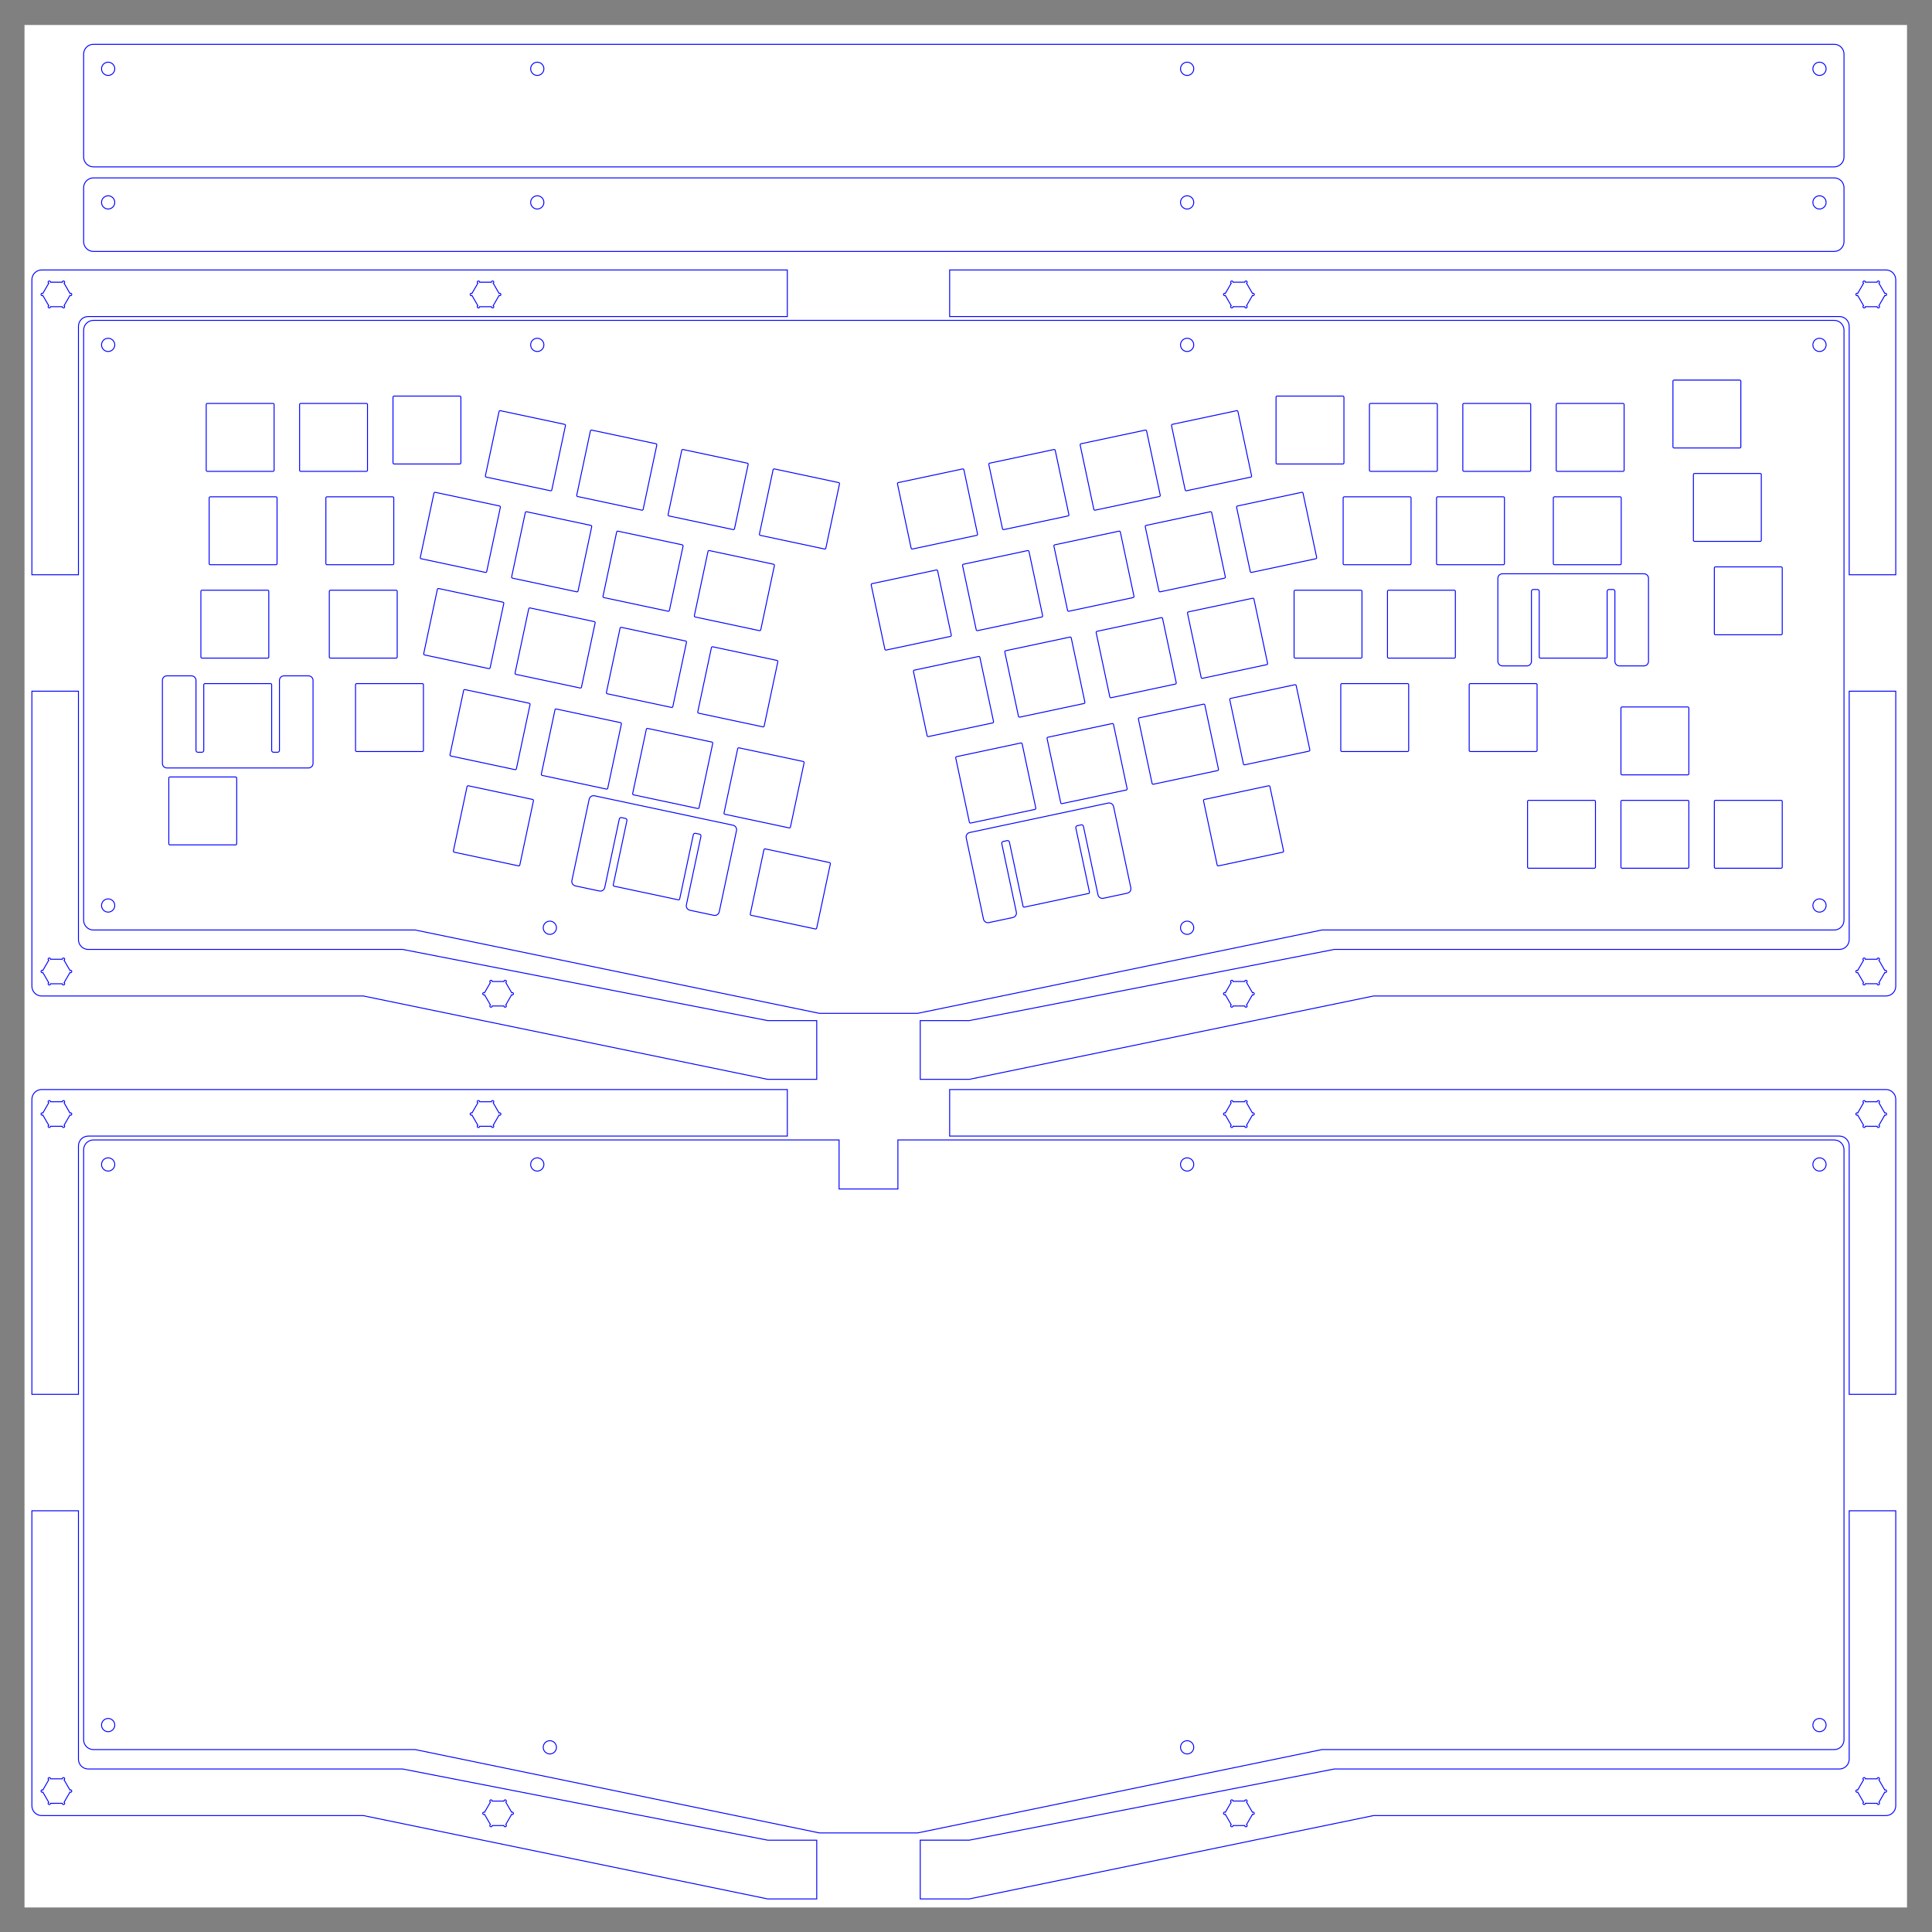 <?xml version="1.0" encoding="UTF-8" standalone="no"?>
<svg
   xmlns:dc="http://purl.org/dc/elements/1.1/"
   xmlns:cc="http://creativecommons.org/ns#"
   xmlns:rdf="http://www.w3.org/1999/02/22-rdf-syntax-ns#"
   xmlns:svg="http://www.w3.org/2000/svg"
   xmlns="http://www.w3.org/2000/svg"
   xmlns:sodipodi="http://sodipodi.sourceforge.net/DTD/sodipodi-0.dtd"
   xmlns:inkscape="http://www.inkscape.org/namespaces/inkscape"
   inkscape:version="1.0beta2 (2b71d25, 2019-12-03)"
   sodipodi:docname="arisu-lopro.svg"
   viewBox="0 0 1489.133 1489.133"
   height="1489.133"
   width="1489.133"
   xml:space="preserve"
   id="svg1673"
   version="1.1"><rect x="0" y="0" width="1489.133" height="1489.133" fill="#808080" stroke="none"/><defs
     id="defs1677"><clipPath
       id="clipPath1693"
       clipPathUnits="userSpaceOnUse"><path
         inkscape:connector-curvature="0"
         id="path1691"
         d="M 0,1116.85 H 1116.85 V 0 H 0 Z" /></clipPath></defs><sodipodi:namedview
     inkscape:current-layer="g1681"
     inkscape:window-maximized="1"
     inkscape:window-y="798"
     inkscape:window-x="2760"
     inkscape:cy="290.18206"
     inkscape:cx="-80.556671"
     inkscape:zoom="0.25831542"
     showgrid="false"
     id="namedview1675"
     inkscape:window-height="1035"
     inkscape:window-width="1920"
     inkscape:pageshadow="2"
     inkscape:pageopacity="0"
     guidetolerance="10"
     gridtolerance="10"
     objecttolerance="10"
     borderopacity="1"
     inkscape:document-rotation="0"
     bordercolor="#666666"
     pagecolor="#ffffff" /><g
     transform="matrix(1.333,0,0,-1.333,0,1489.133)"
     inkscape:label="arisu_lopro_case_P2_ponoko (1)"
     inkscape:groupmode="layer"
     id="g1681"><path
       inkscape:connector-curvature="0"
       id="path1685"
       style="fill:#ffffff;fill-opacity:1;fill-rule:nonzero;stroke:none"
       d="M 1102.677,14.174 H 14.173 v 1088.504 h 1088.504 z" /><g
       id="g1689"
       clip-path="url(#clipPath1693)"
       style="stroke-width:0.536;stroke-miterlimit:4;stroke-dasharray:none"><g
         id="g1695"
         transform="translate(119.872,844.591)"
         style="stroke-width:0.536;stroke-miterlimit:4;stroke-dasharray:none"><path
           d="m 0,0 c -0.352,0 -0.638,0.287 -0.638,0.638 v 37.984 c 0,0.352 0.286,0.638 0.638,0.638 h 37.984 c 0.351,0 0.638,-0.286 0.638,-0.638 V 0.638 C 38.622,0.287 38.335,0 37.984,0 Z"
           style="fill:none;stroke:#0000ff;stroke-width:0.536;stroke-linecap:round;stroke-linejoin:round;stroke-miterlimit:4;stroke-dasharray:none;stroke-opacity:1"
           id="path1697"
           inkscape:connector-curvature="0" /></g><g
         id="g1699"
         transform="translate(173.872,844.591)"
         style="stroke-width:0.536;stroke-miterlimit:4;stroke-dasharray:none"><path
           d="m 0,0 c -0.352,0 -0.638,0.287 -0.638,0.638 v 37.984 c 0,0.352 0.286,0.638 0.638,0.638 h 37.984 c 0.351,0 0.638,-0.286 0.638,-0.638 V 0.638 C 38.622,0.287 38.335,0 37.984,0 Z"
           style="fill:none;stroke:#0000ff;stroke-width:0.536;stroke-linecap:round;stroke-linejoin:round;stroke-miterlimit:4;stroke-dasharray:none;stroke-opacity:1"
           id="path1701"
           inkscape:connector-curvature="0" /></g><g
         id="g1703"
         transform="translate(227.872,848.844)"
         style="stroke-width:0.536;stroke-miterlimit:4;stroke-dasharray:none"><path
           d="m 0,0 c -0.352,0 -0.638,0.287 -0.638,0.638 v 37.985 c 0,0.351 0.286,0.637 0.638,0.637 h 37.984 c 0.351,0 0.638,-0.286 0.638,-0.637 V 0.638 C 38.622,0.287 38.335,0 37.984,0 Z"
           style="fill:none;stroke:#0000ff;stroke-width:0.536;stroke-linecap:round;stroke-linejoin:round;stroke-miterlimit:4;stroke-dasharray:none;stroke-opacity:1"
           id="path1705"
           inkscape:connector-curvature="0" /></g><g
         id="g1707"
         transform="translate(189.065,790.591)"
         style="stroke-width:0.536;stroke-miterlimit:4;stroke-dasharray:none"><path
           d="m 0,0 c -0.352,0 -0.638,0.287 -0.638,0.638 v 37.984 c 0,0.352 0.286,0.638 0.638,0.638 h 37.984 c 0.352,0 0.639,-0.286 0.639,-0.638 V 0.638 C 38.623,0.287 38.336,0 37.984,0 Z"
           style="fill:none;stroke:#0000ff;stroke-width:0.536;stroke-linecap:round;stroke-linejoin:round;stroke-miterlimit:4;stroke-dasharray:none;stroke-opacity:1"
           id="path1709"
           inkscape:connector-curvature="0" /></g><g
         id="g1711"
         transform="translate(121.573,790.591)"
         style="stroke-width:0.536;stroke-miterlimit:4;stroke-dasharray:none"><path
           d="m 0,0 c -0.352,0 -0.638,0.287 -0.638,0.638 v 37.984 c 0,0.352 0.286,0.638 0.638,0.638 h 37.984 c 0.351,0 0.638,-0.286 0.638,-0.638 V 0.638 C 38.622,0.287 38.335,0 37.984,0 Z"
           style="fill:none;stroke:#0000ff;stroke-width:0.536;stroke-linecap:round;stroke-linejoin:round;stroke-miterlimit:4;stroke-dasharray:none;stroke-opacity:1"
           id="path1713"
           inkscape:connector-curvature="0" /></g><g
         id="g1715"
         transform="translate(98.244,628.591)"
         style="stroke-width:0.536;stroke-miterlimit:4;stroke-dasharray:none"><path
           d="m 0,0 c -0.352,0 -0.638,0.287 -0.638,0.638 v 37.984 c 0,0.352 0.286,0.638 0.638,0.638 h 37.984 c 0.351,0 0.638,-0.286 0.638,-0.638 V 0.638 C 38.622,0.287 38.335,0 37.984,0 Z"
           style="fill:none;stroke:#0000ff;stroke-width:0.536;stroke-linecap:round;stroke-linejoin:round;stroke-miterlimit:4;stroke-dasharray:none;stroke-opacity:1"
           id="path1717"
           inkscape:connector-curvature="0" /></g><g
         id="g1719"
         transform="translate(116.8,736.591)"
         style="stroke-width:0.536;stroke-miterlimit:4;stroke-dasharray:none"><path
           d="m 0,0 c -0.352,0 -0.638,0.287 -0.638,0.638 v 37.984 c 0,0.352 0.286,0.638 0.638,0.638 h 37.984 c 0.352,0 0.638,-0.286 0.638,-0.638 V 0.638 C 38.622,0.287 38.336,0 37.984,0 Z"
           style="fill:none;stroke:#0000ff;stroke-width:0.536;stroke-linecap:round;stroke-linejoin:round;stroke-miterlimit:4;stroke-dasharray:none;stroke-opacity:1"
           id="path1721"
           inkscape:connector-curvature="0" /></g><g
         id="g1723"
         transform="translate(850.158,682.591)"
         style="stroke-width:0.536;stroke-miterlimit:4;stroke-dasharray:none"><path
           d="m 0,0 c -0.352,0 -0.638,0.287 -0.638,0.638 v 37.984 c 0,0.352 0.286,0.638 0.638,0.638 h 37.984 c 0.352,0 0.638,-0.286 0.638,-0.638 V 0.638 C 38.622,0.287 38.336,0 37.984,0 Z"
           style="fill:none;stroke:#0000ff;stroke-width:0.536;stroke-linecap:round;stroke-linejoin:round;stroke-miterlimit:4;stroke-dasharray:none;stroke-opacity:1"
           id="path1725"
           inkscape:connector-curvature="0" /></g><g
         id="g1727"
         transform="translate(191.05,736.591)"
         style="stroke-width:0.536;stroke-miterlimit:4;stroke-dasharray:none"><path
           d="m 0,0 c -0.352,0 -0.638,0.287 -0.638,0.638 v 37.984 c 0,0.352 0.286,0.638 0.638,0.638 h 37.984 c 0.352,0 0.638,-0.286 0.638,-0.638 V 0.638 C 38.622,0.287 38.336,0 37.984,0 Z"
           style="fill:none;stroke:#0000ff;stroke-width:0.536;stroke-linecap:round;stroke-linejoin:round;stroke-miterlimit:4;stroke-dasharray:none;stroke-opacity:1"
           id="path1729"
           inkscape:connector-curvature="0" /></g><g
         id="g1731"
         transform="translate(206.215,682.591)"
         style="stroke-width:0.536;stroke-miterlimit:4;stroke-dasharray:none"><path
           d="m 0,0 c -0.352,0 -0.638,0.287 -0.638,0.638 v 37.984 c 0,0.352 0.286,0.638 0.638,0.638 h 37.984 c 0.351,0 0.638,-0.286 0.638,-0.638 V 0.638 C 38.622,0.287 38.335,0 37.984,0 Z"
           style="fill:none;stroke:#0000ff;stroke-width:0.536;stroke-linecap:round;stroke-linejoin:round;stroke-miterlimit:4;stroke-dasharray:none;stroke-opacity:1"
           id="path1733"
           inkscape:connector-curvature="0" /></g><g
         id="g1735"
         transform="translate(318.441,833.346)"
         style="stroke-width:0.536;stroke-miterlimit:4;stroke-dasharray:none"><path
           d="m 0,0 c -0.044,0 -0.089,0.005 -0.133,0.014 l -37.155,7.897 c -0.344,0.073 -0.564,0.413 -0.491,0.756 l 7.897,37.155 c 0.062,0.293 0.324,0.505 0.623,0.505 0.045,0 0.09,-0.005 0.134,-0.014 L 8.029,38.416 C 8.373,38.343 8.593,38.003 8.52,37.66 L 0.623,0.505 C 0.561,0.212 0.298,0 0,0 Z"
           style="fill:none;stroke:#0000ff;stroke-width:0.536;stroke-linecap:round;stroke-linejoin:round;stroke-miterlimit:4;stroke-dasharray:none;stroke-opacity:1"
           id="path1737"
           inkscape:connector-curvature="0" /></g><g
         id="g1739"
         transform="translate(371.261,822.119)"
         style="stroke-width:0.536;stroke-miterlimit:4;stroke-dasharray:none"><path
           d="m 0,0 c -0.044,0 -0.089,0.005 -0.133,0.014 l -37.155,7.898 c -0.344,0.073 -0.564,0.412 -0.491,0.756 l 7.898,37.154 c 0.062,0.293 0.324,0.506 0.623,0.506 0.044,0 0.089,-0.005 0.133,-0.015 L 8.029,38.416 C 8.373,38.343 8.594,38.003 8.521,37.66 L 0.623,0.506 C 0.561,0.212 0.299,0 0,0 Z"
           style="fill:none;stroke:#0000ff;stroke-width:0.536;stroke-linecap:round;stroke-linejoin:round;stroke-miterlimit:4;stroke-dasharray:none;stroke-opacity:1"
           id="path1741"
           inkscape:connector-curvature="0" /></g><g
         id="g1743"
         transform="translate(424.081,810.892)"
         style="stroke-width:0.536;stroke-miterlimit:4;stroke-dasharray:none"><path
           d="m 0,0 c -0.044,0 -0.089,0.005 -0.133,0.014 l -37.154,7.898 c -0.167,0.035 -0.31,0.133 -0.403,0.276 -0.093,0.143 -0.124,0.313 -0.089,0.479 l 7.898,37.155 c 0.062,0.293 0.324,0.506 0.623,0.506 0.044,0 0.089,-0.005 0.133,-0.015 L 8.029,38.416 C 8.373,38.343 8.594,38.003 8.521,37.66 L 0.623,0.505 C 0.561,0.212 0.299,0 0,0 Z"
           style="fill:none;stroke:#0000ff;stroke-width:0.536;stroke-linecap:round;stroke-linejoin:round;stroke-miterlimit:4;stroke-dasharray:none;stroke-opacity:1"
           id="path1745"
           inkscape:connector-curvature="0" /></g><g
         id="g1747"
         transform="translate(476.901,799.664)"
         style="stroke-width:0.536;stroke-miterlimit:4;stroke-dasharray:none"><path
           d="m 0,0 c -0.044,0 -0.089,0.005 -0.133,0.014 l -37.154,7.898 c -0.344,0.073 -0.565,0.412 -0.492,0.756 l 7.898,37.154 c 0.062,0.293 0.324,0.506 0.623,0.506 0.044,0 0.089,-0.005 0.133,-0.015 L 8.029,38.416 C 8.196,38.381 8.339,38.283 8.432,38.14 8.524,37.997 8.556,37.827 8.521,37.66 L 0.623,0.506 C 0.561,0.213 0.299,0 0,0 Z"
           style="fill:none;stroke:#0000ff;stroke-width:0.536;stroke-linecap:round;stroke-linejoin:round;stroke-miterlimit:4;stroke-dasharray:none;stroke-opacity:1"
           id="path1749"
           inkscape:connector-curvature="0" /></g><g
         id="g1751"
         transform="translate(280.804,786.14)"
         style="stroke-width:0.536;stroke-miterlimit:4;stroke-dasharray:none"><path
           d="m 0,0 c -0.044,0 -0.089,0.005 -0.133,0.014 l -37.154,7.898 c -0.344,0.073 -0.565,0.412 -0.492,0.756 l 7.898,37.154 c 0.062,0.293 0.324,0.506 0.623,0.506 0.044,0 0.089,-0.005 0.133,-0.015 L 8.029,38.416 C 8.373,38.343 8.594,38.003 8.521,37.66 L 0.623,0.506 C 0.561,0.212 0.299,0 0,0 Z"
           style="fill:none;stroke:#0000ff;stroke-width:0.536;stroke-linecap:round;stroke-linejoin:round;stroke-miterlimit:4;stroke-dasharray:none;stroke-opacity:1"
           id="path1753"
           inkscape:connector-curvature="0" /></g><g
         id="g1755"
         transform="translate(333.624,774.913)"
         style="stroke-width:0.536;stroke-miterlimit:4;stroke-dasharray:none"><path
           d="m 0,0 c -0.044,0 -0.089,0.005 -0.133,0.014 l -37.155,7.897 c -0.344,0.073 -0.565,0.413 -0.491,0.756 l 7.897,37.155 c 0.062,0.293 0.324,0.505 0.623,0.505 0.045,0 0.09,-0.005 0.134,-0.014 L 8.029,38.416 C 8.196,38.381 8.338,38.282 8.431,38.14 8.524,37.997 8.556,37.826 8.52,37.66 L 0.623,0.505 C 0.561,0.212 0.298,0 0,0 Z"
           style="fill:none;stroke:#0000ff;stroke-width:0.536;stroke-linecap:round;stroke-linejoin:round;stroke-miterlimit:4;stroke-dasharray:none;stroke-opacity:1"
           id="path1757"
           inkscape:connector-curvature="0" /></g><g
         id="g1759"
         transform="translate(386.444,763.685)"
         style="stroke-width:0.536;stroke-miterlimit:4;stroke-dasharray:none"><path
           d="m 0,0 c -0.044,0 -0.089,0.005 -0.133,0.014 l -37.155,7.898 c -0.344,0.073 -0.564,0.412 -0.491,0.756 l 7.898,37.154 c 0.062,0.293 0.323,0.506 0.622,0.506 0.045,0 0.09,-0.005 0.134,-0.015 L 8.029,38.416 C 8.373,38.343 8.593,38.003 8.52,37.66 L 0.623,0.506 C 0.561,0.212 0.299,0 0,0 Z"
           style="fill:none;stroke:#0000ff;stroke-width:0.536;stroke-linecap:round;stroke-linejoin:round;stroke-miterlimit:4;stroke-dasharray:none;stroke-opacity:1"
           id="path1761"
           inkscape:connector-curvature="0" /></g><g
         id="g1763"
         transform="translate(439.264,752.458)"
         style="stroke-width:0.536;stroke-miterlimit:4;stroke-dasharray:none"><path
           d="m 0,0 c -0.044,0 -0.089,0.005 -0.133,0.014 l -37.155,7.898 c -0.344,0.073 -0.564,0.412 -0.491,0.755 l 7.898,37.155 c 0.062,0.293 0.324,0.506 0.623,0.506 0.044,0 0.089,-0.005 0.133,-0.015 L 8.029,38.416 C 8.373,38.343 8.594,38.003 8.521,37.66 L 0.623,0.505 C 0.561,0.212 0.299,0 0,0 Z"
           style="fill:none;stroke:#0000ff;stroke-width:0.536;stroke-linecap:round;stroke-linejoin:round;stroke-miterlimit:4;stroke-dasharray:none;stroke-opacity:1"
           id="path1765"
           inkscape:connector-curvature="0" /></g><g
         id="g1767"
         transform="translate(282.781,730.513)"
         style="stroke-width:0.536;stroke-miterlimit:4;stroke-dasharray:none"><path
           d="m 0,0 c -0.044,0 -0.089,0.005 -0.133,0.014 l -37.154,7.898 c -0.344,0.073 -0.565,0.412 -0.492,0.756 l 7.898,37.154 c 0.062,0.293 0.324,0.506 0.623,0.506 0.044,0 0.089,-0.005 0.133,-0.015 L 8.029,38.416 C 8.196,38.381 8.339,38.282 8.432,38.14 8.524,37.997 8.556,37.826 8.521,37.66 L 0.623,0.506 C 0.561,0.212 0.299,0 0,0 Z"
           style="fill:none;stroke:#0000ff;stroke-width:0.536;stroke-linecap:round;stroke-linejoin:round;stroke-miterlimit:4;stroke-dasharray:none;stroke-opacity:1"
           id="path1769"
           inkscape:connector-curvature="0" /></g><g
         id="g1771"
         transform="translate(335.602,719.286)"
         style="stroke-width:0.536;stroke-miterlimit:4;stroke-dasharray:none"><path
           d="m 0,0 c -0.044,0 -0.089,0.005 -0.133,0.014 l -37.155,7.898 c -0.167,0.035 -0.309,0.133 -0.402,0.276 -0.093,0.143 -0.124,0.313 -0.089,0.479 l 7.897,37.155 c 0.062,0.293 0.324,0.506 0.623,0.506 0.045,0 0.09,-0.005 0.134,-0.015 L 8.029,38.416 C 8.373,38.343 8.593,38.003 8.52,37.66 L 0.623,0.505 C 0.561,0.212 0.298,0 0,0 Z"
           style="fill:none;stroke:#0000ff;stroke-width:0.536;stroke-linecap:round;stroke-linejoin:round;stroke-miterlimit:4;stroke-dasharray:none;stroke-opacity:1"
           id="path1773"
           inkscape:connector-curvature="0" /></g><g
         id="g1775"
         transform="translate(297.964,672.079)"
         style="stroke-width:0.536;stroke-miterlimit:4;stroke-dasharray:none"><path
           d="m 0,0 c -0.044,0 -0.089,0.005 -0.133,0.014 l -37.154,7.898 c -0.344,0.073 -0.565,0.412 -0.492,0.756 l 7.898,37.154 c 0.062,0.293 0.324,0.506 0.623,0.506 0.044,0 0.089,-0.005 0.133,-0.015 L 8.029,38.416 C 8.374,38.343 8.594,38.004 8.521,37.66 L 0.623,0.506 C 0.561,0.212 0.299,0 0,0 Z"
           style="fill:none;stroke:#0000ff;stroke-width:0.536;stroke-linecap:round;stroke-linejoin:round;stroke-miterlimit:4;stroke-dasharray:none;stroke-opacity:1"
           id="path1777"
           inkscape:connector-curvature="0" /></g><g
         id="g1779"
         transform="translate(350.784,660.852)"
         style="stroke-width:0.536;stroke-miterlimit:4;stroke-dasharray:none"><path
           d="m 0,0 c -0.044,0 -0.089,0.005 -0.133,0.014 l -37.155,7.898 c -0.344,0.073 -0.564,0.412 -0.491,0.756 l 7.897,37.154 c 0.062,0.293 0.324,0.506 0.623,0.506 0.045,0 0.09,-0.005 0.134,-0.015 L 8.029,38.416 C 8.373,38.343 8.593,38.003 8.52,37.66 L 0.623,0.505 C 0.561,0.212 0.298,0 0,0 Z"
           style="fill:none;stroke:#0000ff;stroke-width:0.536;stroke-linecap:round;stroke-linejoin:round;stroke-miterlimit:4;stroke-dasharray:none;stroke-opacity:1"
           id="path1781"
           inkscape:connector-curvature="0" /></g><g
         id="g1783"
         transform="translate(403.604,649.625)"
         style="stroke-width:0.536;stroke-miterlimit:4;stroke-dasharray:none"><path
           d="m 0,0 c -0.044,0 -0.089,0.005 -0.133,0.014 l -37.155,7.897 c -0.344,0.073 -0.564,0.413 -0.491,0.756 l 7.898,37.155 c 0.062,0.293 0.324,0.505 0.622,0.505 0.045,0 0.09,-0.005 0.134,-0.014 L 8.029,38.416 C 8.196,38.38 8.339,38.282 8.432,38.139 8.524,37.997 8.556,37.826 8.521,37.66 L 0.623,0.505 C 0.561,0.212 0.299,0 0,0 Z"
           style="fill:none;stroke:#0000ff;stroke-width:0.536;stroke-linecap:round;stroke-linejoin:round;stroke-miterlimit:4;stroke-dasharray:none;stroke-opacity:1"
           id="path1785"
           inkscape:connector-curvature="0" /></g><g
         id="g1787"
         transform="translate(456.424,638.398)"
         style="stroke-width:0.536;stroke-miterlimit:4;stroke-dasharray:none"><path
           d="m 0,0 c -0.044,0 -0.089,0.005 -0.133,0.014 l -37.154,7.898 c -0.344,0.073 -0.565,0.412 -0.492,0.756 l 7.898,37.154 c 0.062,0.293 0.324,0.506 0.623,0.506 0.044,0 0.089,-0.005 0.133,-0.015 L 8.029,38.416 C 8.373,38.343 8.594,38.003 8.521,37.66 L 0.623,0.506 C 0.561,0.212 0.299,0 0,0 Z"
           style="fill:none;stroke:#0000ff;stroke-width:0.536;stroke-linecap:round;stroke-linejoin:round;stroke-miterlimit:4;stroke-dasharray:none;stroke-opacity:1"
           id="path1789"
           inkscape:connector-curvature="0" /></g><g
         id="g1791"
         transform="translate(388.421,708.059)"
         style="stroke-width:0.536;stroke-miterlimit:4;stroke-dasharray:none"><path
           d="m 0,0 c -0.044,0 -0.089,0.005 -0.133,0.014 l -37.155,7.897 c -0.344,0.073 -0.564,0.413 -0.491,0.756 l 7.898,37.155 c 0.062,0.293 0.324,0.505 0.622,0.505 0.045,0 0.09,-0.005 0.134,-0.014 L 8.029,38.416 C 8.196,38.38 8.339,38.282 8.432,38.139 8.524,37.997 8.556,37.826 8.521,37.66 L 0.623,0.505 C 0.561,0.212 0.299,0 0,0 Z"
           style="fill:none;stroke:#0000ff;stroke-width:0.536;stroke-linecap:round;stroke-linejoin:round;stroke-miterlimit:4;stroke-dasharray:none;stroke-opacity:1"
           id="path1793"
           inkscape:connector-curvature="0" /></g><g
         id="g1795"
         transform="translate(441.241,696.831)"
         style="stroke-width:0.536;stroke-miterlimit:4;stroke-dasharray:none"><path
           d="m 0,0 c -0.044,0 -0.089,0.005 -0.133,0.014 l -37.154,7.898 c -0.344,0.073 -0.565,0.412 -0.492,0.756 l 7.898,37.154 c 0.062,0.293 0.324,0.506 0.623,0.506 0.044,0 0.089,-0.005 0.133,-0.015 L 8.029,38.416 C 8.373,38.343 8.594,38.003 8.521,37.66 L 0.623,0.506 C 0.561,0.212 0.299,0 0,0 Z"
           style="fill:none;stroke:#0000ff;stroke-width:0.536;stroke-linecap:round;stroke-linejoin:round;stroke-miterlimit:4;stroke-dasharray:none;stroke-opacity:1"
           id="path1797"
           inkscape:connector-curvature="0" /></g><g
         id="g1799"
         transform="translate(299.942,616.453)"
         style="stroke-width:0.536;stroke-miterlimit:4;stroke-dasharray:none"><path
           d="m 0,0 c -0.044,0 -0.089,0.005 -0.133,0.014 l -37.155,7.898 c -0.344,0.073 -0.564,0.412 -0.491,0.755 l 7.897,37.155 c 0.062,0.293 0.324,0.506 0.623,0.506 0.045,0 0.09,-0.005 0.134,-0.015 L 8.029,38.416 C 8.373,38.343 8.593,38.003 8.52,37.66 L 0.623,0.505 C 0.561,0.212 0.299,0 0,0 Z"
           style="fill:none;stroke:#0000ff;stroke-width:0.536;stroke-linecap:round;stroke-linejoin:round;stroke-miterlimit:4;stroke-dasharray:none;stroke-opacity:1"
           id="path1801"
           inkscape:connector-curvature="0" /></g><g
         id="g1803"
         transform="translate(471.606,579.964)"
         style="stroke-width:0.536;stroke-miterlimit:4;stroke-dasharray:none"><path
           d="m 0,0 c -0.044,0 -0.089,0.005 -0.133,0.014 l -37.154,7.898 c -0.344,0.073 -0.565,0.412 -0.492,0.756 l 7.898,37.154 c 0.062,0.293 0.324,0.506 0.623,0.506 0.044,0 0.089,-0.005 0.133,-0.015 L 8.029,38.416 C 8.374,38.343 8.594,38.004 8.521,37.66 L 0.623,0.506 C 0.561,0.212 0.299,0 0,0 Z"
           style="fill:none;stroke:#0000ff;stroke-width:0.536;stroke-linecap:round;stroke-linejoin:round;stroke-miterlimit:4;stroke-dasharray:none;stroke-opacity:1"
           id="path1805"
           inkscape:connector-curvature="0" /></g><g
         id="g1807"
         transform="translate(738.477,848.844)"
         style="stroke-width:0.536;stroke-miterlimit:4;stroke-dasharray:none"><path
           d="m 0,0 c -0.352,0 -0.638,0.287 -0.638,0.638 v 37.985 c 0,0.351 0.286,0.637 0.638,0.637 h 37.984 c 0.352,0 0.638,-0.286 0.638,-0.637 V 0.638 C 38.622,0.287 38.336,0 37.984,0 Z"
           style="fill:none;stroke:#0000ff;stroke-width:0.536;stroke-linecap:round;stroke-linejoin:round;stroke-miterlimit:4;stroke-dasharray:none;stroke-opacity:1"
           id="path1809"
           inkscape:connector-curvature="0" /></g><g
         id="g1811"
         transform="translate(792.477,844.591)"
         style="stroke-width:0.536;stroke-miterlimit:4;stroke-dasharray:none"><path
           d="m 0,0 c -0.352,0 -0.638,0.287 -0.638,0.638 v 37.984 c 0,0.352 0.286,0.638 0.638,0.638 h 37.984 c 0.352,0 0.638,-0.286 0.638,-0.638 V 0.638 C 38.622,0.287 38.336,0 37.984,0 Z"
           style="fill:none;stroke:#0000ff;stroke-width:0.536;stroke-linecap:round;stroke-linejoin:round;stroke-miterlimit:4;stroke-dasharray:none;stroke-opacity:1"
           id="path1813"
           inkscape:connector-curvature="0" /></g><g
         id="g1815"
         transform="translate(685.92,833.348)"
         style="stroke-width:0.536;stroke-miterlimit:4;stroke-dasharray:none"><path
           d="M 0,0 C -0.299,0 -0.561,0.212 -0.623,0.505 L -8.521,37.66 c -0.035,0.166 -0.003,0.337 0.089,0.48 0.093,0.142 0.236,0.241 0.403,0.276 l 37.154,7.897 c 0.044,0.01 0.089,0.015 0.134,0.015 0.298,0 0.559,-0.213 0.622,-0.506 L 37.778,8.667 C 37.852,8.324 37.632,7.985 37.288,7.912 L 0.134,0.014 C 0.09,0.005 0.044,0 0,0 Z"
           style="fill:none;stroke:#0000ff;stroke-width:0.536;stroke-linecap:round;stroke-linejoin:round;stroke-miterlimit:4;stroke-dasharray:none;stroke-opacity:1"
           id="path1817"
           inkscape:connector-curvature="0" /></g><g
         id="g1819"
         transform="translate(670.736,774.915)"
         style="stroke-width:0.536;stroke-miterlimit:4;stroke-dasharray:none"><path
           d="M 0,0 C -0.299,0 -0.561,0.212 -0.622,0.505 L -8.52,37.66 c -0.073,0.343 0.147,0.683 0.491,0.756 l 37.154,7.897 c 0.044,0.009 0.09,0.014 0.134,0.014 0.299,0 0.56,-0.212 0.623,-0.505 L 37.779,8.667 C 37.814,8.501 37.783,8.33 37.69,8.188 37.598,8.045 37.455,7.947 37.288,7.912 L 0.134,0.014 C 0.09,0.005 0.045,0 0,0 Z"
           style="fill:none;stroke:#0000ff;stroke-width:0.536;stroke-linecap:round;stroke-linejoin:round;stroke-miterlimit:4;stroke-dasharray:none;stroke-opacity:1"
           id="path1821"
           inkscape:connector-curvature="0" /></g><g
         id="g1823"
         transform="translate(723.557,786.142)"
         style="stroke-width:0.536;stroke-miterlimit:4;stroke-dasharray:none"><path
           d="M 0,0 C -0.299,0 -0.561,0.212 -0.623,0.506 L -8.521,37.66 c -0.073,0.343 0.148,0.683 0.492,0.756 l 37.154,7.897 c 0.044,0.01 0.089,0.015 0.134,0.015 0.299,0 0.56,-0.213 0.623,-0.506 L 37.779,8.668 C 37.853,8.324 37.632,7.985 37.288,7.912 L 0.134,0.014 C 0.09,0.005 0.045,0 0,0 Z"
           style="fill:none;stroke:#0000ff;stroke-width:0.536;stroke-linecap:round;stroke-linejoin:round;stroke-miterlimit:4;stroke-dasharray:none;stroke-opacity:1"
           id="path1825"
           inkscape:connector-curvature="0" /></g><g
         id="g1827"
         transform="translate(695.169,724.901)"
         style="stroke-width:0.536;stroke-miterlimit:4;stroke-dasharray:none"><path
           d="M 0,0 C -0.299,0 -0.561,0.212 -0.623,0.505 L -8.521,37.66 c -0.035,0.166 -0.003,0.337 0.089,0.48 0.093,0.142 0.236,0.241 0.403,0.276 l 37.154,7.897 c 0.044,0.009 0.089,0.014 0.134,0.014 0.299,0 0.56,-0.212 0.623,-0.505 L 37.778,8.667 C 37.852,8.324 37.632,7.984 37.288,7.911 L 0.134,0.014 C 0.09,0.005 0.044,0 0,0 Z"
           style="fill:none;stroke:#0000ff;stroke-width:0.536;stroke-linecap:round;stroke-linejoin:round;stroke-miterlimit:4;stroke-dasharray:none;stroke-opacity:1"
           id="path1829"
           inkscape:connector-curvature="0" /></g><g
         id="g1831"
         transform="translate(666.781,663.661)"
         style="stroke-width:0.536;stroke-miterlimit:4;stroke-dasharray:none"><path
           d="M 0,0 C -0.299,0 -0.561,0.212 -0.623,0.506 L -8.521,37.66 c -0.035,0.166 -0.003,0.337 0.089,0.48 0.093,0.142 0.236,0.241 0.403,0.276 l 37.154,7.897 c 0.044,0.01 0.089,0.015 0.134,0.015 0.298,0 0.559,-0.213 0.622,-0.506 L 37.778,8.668 C 37.852,8.324 37.632,7.985 37.288,7.912 L 0.134,0.014 C 0.09,0.005 0.045,0 0,0 Z"
           style="fill:none;stroke:#0000ff;stroke-width:0.536;stroke-linecap:round;stroke-linejoin:round;stroke-miterlimit:4;stroke-dasharray:none;stroke-opacity:1"
           id="path1833"
           inkscape:connector-curvature="0" /></g><g
         id="g1835"
         transform="translate(719.601,674.888)"
         style="stroke-width:0.536;stroke-miterlimit:4;stroke-dasharray:none"><path
           d="M 0,0 C -0.298,0 -0.56,0.212 -0.622,0.505 L -8.52,37.66 c -0.073,0.343 0.147,0.682 0.491,0.756 l 37.154,7.897 c 0.044,0.009 0.09,0.014 0.134,0.014 0.299,0 0.56,-0.212 0.623,-0.505 L 37.779,8.667 C 37.814,8.501 37.783,8.331 37.69,8.188 37.598,8.045 37.455,7.946 37.288,7.911 L 0.134,0.014 C 0.09,0.005 0.045,0 0,0 Z"
           style="fill:none;stroke:#0000ff;stroke-width:0.536;stroke-linecap:round;stroke-linejoin:round;stroke-miterlimit:4;stroke-dasharray:none;stroke-opacity:1"
           id="path1837"
           inkscape:connector-curvature="0" /></g><g
         id="g1839"
         transform="translate(613.961,652.434)"
         style="stroke-width:0.536;stroke-miterlimit:4;stroke-dasharray:none"><path
           d="M 0,0 C -0.299,0 -0.561,0.212 -0.623,0.505 L -8.521,37.66 c -0.073,0.343 0.148,0.683 0.492,0.756 l 37.154,7.897 c 0.044,0.01 0.089,0.015 0.134,0.015 0.299,0 0.56,-0.213 0.623,-0.506 L 37.779,8.667 C 37.853,8.324 37.632,7.985 37.288,7.912 L 0.134,0.014 C 0.09,0.005 0.045,0 0,0 Z"
           style="fill:none;stroke:#0000ff;stroke-width:0.536;stroke-linecap:round;stroke-linejoin:round;stroke-miterlimit:4;stroke-dasharray:none;stroke-opacity:1"
           id="path1841"
           inkscape:connector-curvature="0" /></g><g
         id="g1843"
         transform="translate(642.349,713.674)"
         style="stroke-width:0.536;stroke-miterlimit:4;stroke-dasharray:none"><path
           d="M 0,0 C -0.299,0 -0.561,0.212 -0.623,0.506 L -8.521,37.66 c -0.073,0.343 0.148,0.683 0.492,0.756 l 37.154,7.897 c 0.044,0.01 0.089,0.015 0.134,0.015 0.299,0 0.56,-0.213 0.623,-0.506 L 37.779,8.668 C 37.814,8.501 37.783,8.331 37.69,8.188 37.598,8.045 37.455,7.947 37.288,7.912 L 0.134,0.014 C 0.09,0.005 0.045,0 0,0 Z"
           style="fill:none;stroke:#0000ff;stroke-width:0.536;stroke-linecap:round;stroke-linejoin:round;stroke-miterlimit:4;stroke-dasharray:none;stroke-opacity:1"
           id="path1845"
           inkscape:connector-curvature="0" /></g><g
         id="g1847"
         transform="translate(589.529,702.447)"
         style="stroke-width:0.536;stroke-miterlimit:4;stroke-dasharray:none"><path
           d="M 0,0 C -0.299,0 -0.561,0.212 -0.623,0.505 L -8.521,37.66 c -0.035,0.166 -0.003,0.337 0.089,0.48 0.093,0.142 0.236,0.241 0.403,0.276 l 37.153,7.897 c 0.044,0.01 0.089,0.015 0.134,0.015 0.299,0 0.56,-0.213 0.623,-0.506 L 37.778,8.667 C 37.813,8.501 37.782,8.331 37.689,8.188 37.597,8.045 37.454,7.947 37.287,7.912 L 0.134,0.014 C 0.09,0.005 0.044,0 0,0 Z"
           style="fill:none;stroke:#0000ff;stroke-width:0.536;stroke-linecap:round;stroke-linejoin:round;stroke-miterlimit:4;stroke-dasharray:none;stroke-opacity:1"
           id="path1849"
           inkscape:connector-curvature="0" /></g><g
         id="g1851"
         transform="translate(536.709,691.22)"
         style="stroke-width:0.536;stroke-miterlimit:4;stroke-dasharray:none"><path
           d="M 0,0 C -0.299,0 -0.561,0.212 -0.623,0.505 L -8.521,37.66 c -0.035,0.166 -0.003,0.337 0.089,0.479 0.093,0.143 0.236,0.241 0.403,0.277 l 37.154,7.897 c 0.044,0.009 0.089,0.014 0.134,0.014 0.299,0 0.56,-0.212 0.623,-0.505 L 37.779,8.667 C 37.853,8.324 37.632,7.984 37.288,7.911 L 0.133,0.014 C 0.089,0.005 0.044,0 0,0 Z"
           style="fill:none;stroke:#0000ff;stroke-width:0.536;stroke-linecap:round;stroke-linejoin:round;stroke-miterlimit:4;stroke-dasharray:none;stroke-opacity:1"
           id="path1853"
           inkscape:connector-curvature="0" /></g><g
         id="g1855"
         transform="translate(617.917,763.687)"
         style="stroke-width:0.536;stroke-miterlimit:4;stroke-dasharray:none"><path
           d="M 0,0 C -0.299,0 -0.561,0.212 -0.623,0.506 L -8.521,37.66 c -0.035,0.167 -0.003,0.337 0.089,0.48 0.093,0.142 0.236,0.241 0.403,0.276 l 37.154,7.897 c 0.044,0.01 0.089,0.015 0.134,0.015 0.298,0 0.559,-0.213 0.622,-0.506 L 37.778,8.668 C 37.852,8.324 37.632,7.985 37.288,7.912 L 0.134,0.014 C 0.09,0.005 0.045,0 0,0 Z"
           style="fill:none;stroke:#0000ff;stroke-width:0.536;stroke-linecap:round;stroke-linejoin:round;stroke-miterlimit:4;stroke-dasharray:none;stroke-opacity:1"
           id="path1857"
           inkscape:connector-curvature="0" /></g><g
         id="g1859"
         transform="translate(565.097,752.46)"
         style="stroke-width:0.536;stroke-miterlimit:4;stroke-dasharray:none"><path
           d="M 0,0 C -0.299,0 -0.561,0.212 -0.623,0.505 L -8.52,37.66 c -0.036,0.166 -0.004,0.337 0.089,0.48 0.093,0.142 0.235,0.241 0.402,0.276 l 37.154,7.897 c 0.044,0.01 0.089,0.015 0.134,0.015 0.299,0 0.56,-0.213 0.623,-0.506 L 37.779,8.667 C 37.814,8.501 37.783,8.331 37.69,8.188 37.598,8.045 37.454,7.947 37.288,7.912 L 0.134,0.014 C 0.09,0.005 0.045,0 0,0 Z"
           style="fill:none;stroke:#0000ff;stroke-width:0.536;stroke-linecap:round;stroke-linejoin:round;stroke-miterlimit:4;stroke-dasharray:none;stroke-opacity:1"
           id="path1861"
           inkscape:connector-curvature="0" /></g><g
         id="g1863"
         transform="translate(512.277,741.233)"
         style="stroke-width:0.536;stroke-miterlimit:4;stroke-dasharray:none"><path
           d="M 0,0 C -0.299,0 -0.561,0.212 -0.623,0.505 L -8.521,37.66 c -0.035,0.166 -0.003,0.337 0.089,0.48 0.093,0.142 0.236,0.24 0.403,0.276 l 37.154,7.897 c 0.044,0.009 0.089,0.014 0.134,0.014 0.298,0 0.56,-0.212 0.622,-0.505 L 37.779,8.667 C 37.852,8.324 37.632,7.984 37.288,7.911 L 0.133,0.014 C 0.089,0.005 0.044,0 0,0 Z"
           style="fill:none;stroke:#0000ff;stroke-width:0.536;stroke-linecap:round;stroke-linejoin:round;stroke-miterlimit:4;stroke-dasharray:none;stroke-opacity:1"
           id="path1865"
           inkscape:connector-curvature="0" /></g><g
         id="g1867"
         transform="translate(633.1,822.121)"
         style="stroke-width:0.536;stroke-miterlimit:4;stroke-dasharray:none"><path
           d="M 0,0 C -0.299,0 -0.561,0.212 -0.623,0.506 L -8.521,37.66 c -0.073,0.343 0.148,0.683 0.492,0.756 l 37.154,7.897 c 0.044,0.01 0.089,0.015 0.134,0.015 0.299,0 0.56,-0.213 0.623,-0.506 L 37.779,8.668 C 37.853,8.324 37.632,7.985 37.288,7.912 L 0.134,0.014 C 0.09,0.005 0.045,0 0,0 Z"
           style="fill:none;stroke:#0000ff;stroke-width:0.536;stroke-linecap:round;stroke-linejoin:round;stroke-miterlimit:4;stroke-dasharray:none;stroke-opacity:1"
           id="path1869"
           inkscape:connector-curvature="0" /></g><g
         id="g1871"
         transform="translate(580.279,810.894)"
         style="stroke-width:0.536;stroke-miterlimit:4;stroke-dasharray:none"><path
           d="M 0,0 C -0.298,0 -0.56,0.212 -0.622,0.506 L -8.52,37.66 c -0.073,0.343 0.147,0.683 0.491,0.756 l 37.154,7.897 c 0.044,0.01 0.089,0.015 0.134,0.015 0.299,0 0.56,-0.213 0.623,-0.506 L 37.779,8.668 C 37.814,8.501 37.783,8.331 37.69,8.188 37.598,8.045 37.455,7.947 37.288,7.912 L 0.134,0.014 C 0.09,0.005 0.045,0 0,0 Z"
           style="fill:none;stroke:#0000ff;stroke-width:0.536;stroke-linecap:round;stroke-linejoin:round;stroke-miterlimit:4;stroke-dasharray:none;stroke-opacity:1"
           id="path1873"
           inkscape:connector-curvature="0" /></g><g
         id="g1875"
         transform="translate(527.46,799.667)"
         style="stroke-width:0.536;stroke-miterlimit:4;stroke-dasharray:none"><path
           d="M 0,0 C -0.299,0 -0.561,0.212 -0.623,0.505 L -8.521,37.66 c -0.073,0.343 0.148,0.683 0.492,0.756 l 37.154,7.897 c 0.044,0.009 0.089,0.014 0.133,0.014 0.299,0 0.561,-0.212 0.623,-0.505 L 37.778,8.667 C 37.852,8.324 37.632,7.985 37.288,7.912 L 0.133,0.014 C 0.089,0.005 0.044,0 0,0 Z"
           style="fill:none;stroke:#0000ff;stroke-width:0.536;stroke-linecap:round;stroke-linejoin:round;stroke-miterlimit:4;stroke-dasharray:none;stroke-opacity:1"
           id="path1877"
           inkscape:connector-curvature="0" /></g><g
         id="g1879"
         transform="translate(846.477,844.591)"
         style="stroke-width:0.536;stroke-miterlimit:4;stroke-dasharray:none"><path
           d="m 0,0 c -0.352,0 -0.638,0.287 -0.638,0.638 v 37.984 c 0,0.352 0.286,0.638 0.638,0.638 h 37.984 c 0.352,0 0.638,-0.286 0.638,-0.638 V 0.638 C 38.622,0.287 38.336,0 37.984,0 Z"
           style="fill:none;stroke:#0000ff;stroke-width:0.536;stroke-linecap:round;stroke-linejoin:round;stroke-miterlimit:4;stroke-dasharray:none;stroke-opacity:1"
           id="path1881"
           inkscape:connector-curvature="0" /></g><g
         id="g1883"
         transform="translate(900.477,844.591)"
         style="stroke-width:0.536;stroke-miterlimit:4;stroke-dasharray:none"><path
           d="m 0,0 c -0.352,0 -0.638,0.287 -0.638,0.638 v 37.984 c 0,0.352 0.286,0.638 0.638,0.638 h 37.984 c 0.352,0 0.638,-0.286 0.638,-0.638 V 0.638 C 38.622,0.287 38.336,0 37.984,0 Z"
           style="fill:none;stroke:#0000ff;stroke-width:0.536;stroke-linecap:round;stroke-linejoin:round;stroke-miterlimit:4;stroke-dasharray:none;stroke-opacity:1"
           id="path1885"
           inkscape:connector-curvature="0" /></g><g
         id="g1887"
         transform="translate(967.977,858.091)"
         style="stroke-width:0.536;stroke-miterlimit:4;stroke-dasharray:none"><path
           d="m 0,0 c -0.352,0 -0.638,0.287 -0.638,0.638 v 37.984 c 0,0.352 0.286,0.638 0.638,0.638 h 37.984 c 0.352,0 0.638,-0.286 0.638,-0.638 V 0.638 C 38.622,0.287 38.336,0 37.984,0 Z"
           style="fill:none;stroke:#0000ff;stroke-width:0.536;stroke-linecap:round;stroke-linejoin:round;stroke-miterlimit:4;stroke-dasharray:none;stroke-opacity:1"
           id="path1889"
           inkscape:connector-curvature="0" /></g><g
         id="g1891"
         transform="translate(979.804,804.091)"
         style="stroke-width:0.536;stroke-miterlimit:4;stroke-dasharray:none"><path
           d="m 0,0 c -0.352,0 -0.637,0.286 -0.637,0.638 v 37.984 c 0,0.352 0.285,0.638 0.637,0.638 h 37.984 c 0.352,0 0.638,-0.286 0.638,-0.638 V 0.638 C 38.622,0.286 38.336,0 37.984,0 Z"
           style="fill:none;stroke:#0000ff;stroke-width:0.536;stroke-linecap:round;stroke-linejoin:round;stroke-miterlimit:4;stroke-dasharray:none;stroke-opacity:1"
           id="path1893"
           inkscape:connector-curvature="0" /></g><g
         id="g1895"
         transform="translate(937.908,669.091)"
         style="stroke-width:0.536;stroke-miterlimit:4;stroke-dasharray:none"><path
           d="m 0,0 c -0.352,0 -0.638,0.287 -0.638,0.638 v 37.984 c 0,0.352 0.286,0.638 0.638,0.638 h 37.984 c 0.352,0 0.637,-0.286 0.637,-0.638 V 0.638 C 38.621,0.287 38.336,0 37.984,0 Z"
           style="fill:none;stroke:#0000ff;stroke-width:0.536;stroke-linecap:round;stroke-linejoin:round;stroke-miterlimit:4;stroke-dasharray:none;stroke-opacity:1"
           id="path1897"
           inkscape:connector-curvature="0" /></g><g
         id="g1899"
         transform="translate(937.908,615.091)"
         style="stroke-width:0.536;stroke-miterlimit:4;stroke-dasharray:none"><path
           d="m 0,0 c -0.352,0 -0.638,0.287 -0.638,0.638 v 37.984 c 0,0.352 0.286,0.638 0.638,0.638 h 37.984 c 0.352,0 0.637,-0.286 0.637,-0.638 V 0.638 C 38.621,0.287 38.336,0 37.984,0 Z"
           style="fill:none;stroke:#0000ff;stroke-width:0.536;stroke-linecap:round;stroke-linejoin:round;stroke-miterlimit:4;stroke-dasharray:none;stroke-opacity:1"
           id="path1901"
           inkscape:connector-curvature="0" /></g><g
         id="g1903"
         transform="translate(883.908,615.091)"
         style="stroke-width:0.536;stroke-miterlimit:4;stroke-dasharray:none"><path
           d="m 0,0 c -0.352,0 -0.638,0.287 -0.638,0.638 v 37.984 c 0,0.352 0.286,0.638 0.638,0.638 h 37.984 c 0.352,0 0.637,-0.286 0.637,-0.638 V 0.638 C 38.621,0.287 38.336,0 37.984,0 Z"
           style="fill:none;stroke:#0000ff;stroke-width:0.536;stroke-linecap:round;stroke-linejoin:round;stroke-miterlimit:4;stroke-dasharray:none;stroke-opacity:1"
           id="path1905"
           inkscape:connector-curvature="0" /></g><g
         id="g1907"
         transform="translate(991.908,615.091)"
         style="stroke-width:0.536;stroke-miterlimit:4;stroke-dasharray:none"><path
           d="m 0,0 c -0.352,0 -0.638,0.287 -0.638,0.638 v 37.984 c 0,0.352 0.286,0.638 0.638,0.638 h 37.984 c 0.352,0 0.637,-0.286 0.637,-0.638 V 0.638 C 38.621,0.287 38.336,0 37.984,0 Z"
           style="fill:none;stroke:#0000ff;stroke-width:0.536;stroke-linecap:round;stroke-linejoin:round;stroke-miterlimit:4;stroke-dasharray:none;stroke-opacity:1"
           id="path1909"
           inkscape:connector-curvature="0" /></g><g
         id="g1911"
         transform="translate(777.283,790.591)"
         style="stroke-width:0.536;stroke-miterlimit:4;stroke-dasharray:none"><path
           d="m 0,0 c -0.352,0 -0.638,0.287 -0.638,0.638 v 37.984 c 0,0.352 0.286,0.638 0.638,0.638 h 37.984 c 0.352,0 0.637,-0.286 0.637,-0.638 V 0.638 C 38.621,0.287 38.336,0 37.984,0 Z"
           style="fill:none;stroke:#0000ff;stroke-width:0.536;stroke-linecap:round;stroke-linejoin:round;stroke-miterlimit:4;stroke-dasharray:none;stroke-opacity:1"
           id="path1913"
           inkscape:connector-curvature="0" /></g><g
         id="g1915"
         transform="translate(831.283,790.591)"
         style="stroke-width:0.536;stroke-miterlimit:4;stroke-dasharray:none"><path
           d="m 0,0 c -0.352,0 -0.638,0.287 -0.638,0.638 v 37.984 c 0,0.352 0.286,0.638 0.638,0.638 h 37.984 c 0.352,0 0.637,-0.286 0.637,-0.638 V 0.638 C 38.621,0.287 38.336,0 37.984,0 Z"
           style="fill:none;stroke:#0000ff;stroke-width:0.536;stroke-linecap:round;stroke-linejoin:round;stroke-miterlimit:4;stroke-dasharray:none;stroke-opacity:1"
           id="path1917"
           inkscape:connector-curvature="0" /></g><g
         id="g1919"
         transform="translate(748.908,736.591)"
         style="stroke-width:0.536;stroke-miterlimit:4;stroke-dasharray:none"><path
           d="m 0,0 c -0.352,0 -0.638,0.287 -0.638,0.638 v 37.984 c 0,0.352 0.286,0.638 0.638,0.638 h 37.984 c 0.352,0 0.638,-0.286 0.638,-0.638 V 0.638 C 38.622,0.287 38.336,0 37.984,0 Z"
           style="fill:none;stroke:#0000ff;stroke-width:0.536;stroke-linecap:round;stroke-linejoin:round;stroke-miterlimit:4;stroke-dasharray:none;stroke-opacity:1"
           id="path1921"
           inkscape:connector-curvature="0" /></g><g
         id="g1923"
         transform="translate(802.908,736.591)"
         style="stroke-width:0.536;stroke-miterlimit:4;stroke-dasharray:none"><path
           d="m 0,0 c -0.352,0 -0.638,0.287 -0.638,0.638 v 37.984 c 0,0.352 0.286,0.638 0.638,0.638 h 37.984 c 0.352,0 0.638,-0.286 0.638,-0.638 V 0.638 C 38.622,0.287 38.336,0 37.984,0 Z"
           style="fill:none;stroke:#0000ff;stroke-width:0.536;stroke-linecap:round;stroke-linejoin:round;stroke-miterlimit:4;stroke-dasharray:none;stroke-opacity:1"
           id="path1925"
           inkscape:connector-curvature="0" /></g><g
         id="g1927"
         transform="translate(775.908,682.591)"
         style="stroke-width:0.536;stroke-miterlimit:4;stroke-dasharray:none"><path
           d="m 0,0 c -0.352,0 -0.638,0.287 -0.638,0.638 v 37.984 c 0,0.352 0.286,0.638 0.638,0.638 h 37.984 c 0.352,0 0.638,-0.286 0.638,-0.638 V 0.638 C 38.622,0.287 38.336,0 37.984,0 Z"
           style="fill:none;stroke:#0000ff;stroke-width:0.536;stroke-linecap:round;stroke-linejoin:round;stroke-miterlimit:4;stroke-dasharray:none;stroke-opacity:1"
           id="path1929"
           inkscape:connector-curvature="0" /></g><g
         id="g1931"
         transform="translate(898.804,790.591)"
         style="stroke-width:0.536;stroke-miterlimit:4;stroke-dasharray:none"><path
           d="m 0,0 c -0.352,0 -0.637,0.287 -0.637,0.638 v 37.984 c 0,0.352 0.285,0.638 0.637,0.638 h 37.984 c 0.352,0 0.638,-0.286 0.638,-0.638 V 0.638 C 38.622,0.287 38.336,0 37.984,0 Z"
           style="fill:none;stroke:#0000ff;stroke-width:0.536;stroke-linecap:round;stroke-linejoin:round;stroke-miterlimit:4;stroke-dasharray:none;stroke-opacity:1"
           id="path1933"
           inkscape:connector-curvature="0" /></g><g
         id="g1935"
         transform="translate(704.418,616.455)"
         style="stroke-width:0.536;stroke-miterlimit:4;stroke-dasharray:none"><path
           d="M 0,0 C -0.299,0 -0.561,0.212 -0.623,0.505 L -8.52,37.66 c -0.073,0.343 0.147,0.683 0.491,0.756 l 37.154,7.897 c 0.044,0.009 0.09,0.014 0.134,0.014 0.299,0 0.56,-0.212 0.623,-0.505 L 37.779,8.667 C 37.814,8.501 37.783,8.331 37.69,8.188 37.598,8.045 37.455,7.946 37.288,7.911 L 0.134,0.014 C 0.09,0.005 0.045,0 0,0 Z"
           style="fill:none;stroke:#0000ff;stroke-width:0.536;stroke-linecap:round;stroke-linejoin:round;stroke-miterlimit:4;stroke-dasharray:none;stroke-opacity:1"
           id="path1937"
           inkscape:connector-curvature="0" /></g><g
         id="g1939"
         transform="translate(561.141,641.206)"
         style="stroke-width:0.536;stroke-miterlimit:4;stroke-dasharray:none"><path
           d="M 0,0 C -0.298,0 -0.56,0.212 -0.622,0.506 L -8.52,37.66 c -0.036,0.167 -0.004,0.337 0.089,0.48 0.093,0.143 0.236,0.241 0.403,0.276 l 37.153,7.897 c 0.044,0.01 0.09,0.015 0.134,0.015 0.299,0 0.56,-0.213 0.623,-0.506 L 37.779,8.668 C 37.814,8.501 37.783,8.331 37.69,8.188 37.598,8.045 37.455,7.947 37.288,7.912 L 0.134,0.014 C 0.09,0.005 0.045,0 0,0 Z"
           style="fill:none;stroke:#0000ff;stroke-width:0.536;stroke-linecap:round;stroke-linejoin:round;stroke-miterlimit:4;stroke-dasharray:none;stroke-opacity:1"
           id="path1941"
           inkscape:connector-curvature="0" /></g><g
         id="g1943"
         transform="translate(991.908,750.091)"
         style="stroke-width:0.536;stroke-miterlimit:4;stroke-dasharray:none"><path
           d="m 0,0 c -0.352,0 -0.638,0.286 -0.638,0.638 v 37.984 c 0,0.352 0.286,0.638 0.638,0.638 h 37.984 c 0.352,0 0.637,-0.286 0.637,-0.638 V 0.638 C 38.621,0.286 38.336,0 37.984,0 Z"
           style="fill:none;stroke:#0000ff;stroke-width:0.536;stroke-linecap:round;stroke-linejoin:round;stroke-miterlimit:4;stroke-dasharray:none;stroke-opacity:1"
           id="path1945"
           inkscape:connector-curvature="0" /></g><g
         id="g1947"
         transform="translate(96.531,673.081)"
         style="stroke-width:0.536;stroke-miterlimit:4;stroke-dasharray:none"><path
           d="m 0,0 c -1.446,0 -2.623,1.176 -2.623,2.622 v 48.019 c 0,1.446 1.177,2.622 2.623,2.622 h 14.173 c 1.446,0 2.622,-1.176 2.622,-2.622 V 10.148 c 0,-0.586 0.477,-1.063 1.063,-1.063 h 2.375 c 0.587,0 1.063,0.477 1.063,1.063 v 37.984 c 0,0.352 0.287,0.639 0.639,0.639 h 37.983 c 0.352,0 0.639,-0.287 0.639,-0.639 V 10.148 c 0,-0.586 0.476,-1.063 1.063,-1.063 h 2.375 c 0.586,0 1.063,0.477 1.063,1.063 v 40.493 c 0,1.446 1.176,2.622 2.622,2.622 h 14.173 c 1.446,0 2.622,-1.176 2.622,-2.622 V 2.622 C 84.475,1.176 83.299,0 81.853,0 Z"
           style="fill:none;stroke:#0000ff;stroke-width:0.536;stroke-linecap:round;stroke-linejoin:round;stroke-miterlimit:4;stroke-dasharray:none;stroke-opacity:1"
           id="path1949"
           inkscape:connector-curvature="0" /></g><g
         id="g1951"
         transform="translate(571.24,583.598)"
         style="stroke-width:0.536;stroke-miterlimit:4;stroke-dasharray:none"><path
           d="m 0,0 c -1.229,0 -2.306,0.874 -2.562,2.077 l -9.983,46.97 c -0.146,0.685 -0.017,1.386 0.365,1.974 0.381,0.587 0.969,0.99 1.654,1.136 l 80.064,17.018 c 0.181,0.039 0.365,0.058 0.548,0.058 1.229,0 2.307,-0.874 2.562,-2.077 l 9.984,-46.97 C 82.777,19.501 82.648,18.8 82.267,18.213 81.886,17.625 81.298,17.222 80.613,17.076 L 66.749,14.129 c -0.181,-0.038 -0.365,-0.058 -0.549,-0.058 -1.227,0 -2.304,0.874 -2.56,2.077 l -8.419,39.609 c -0.104,0.488 -0.541,0.842 -1.039,0.842 -0.075,0 -0.15,-0.008 -0.222,-0.023 l -2.323,-0.494 c -0.279,-0.059 -0.517,-0.223 -0.671,-0.461 -0.155,-0.238 -0.207,-0.522 -0.149,-0.8 l 7.898,-37.154 c 0.073,-0.344 -0.148,-0.683 -0.491,-0.756 L 21.069,9.013 C 21.025,9.004 20.98,8.999 20.936,8.999 c -0.299,0 -0.561,0.212 -0.624,0.505 l -7.897,37.155 c -0.103,0.487 -0.54,0.841 -1.038,0.841 -0.074,0 -0.148,-0.007 -0.222,-0.023 L 8.831,46.983 C 8.258,46.861 7.891,46.296 8.013,45.722 L 16.432,6.114 C 16.732,4.7 15.826,3.305 14.412,3.005 L 0.549,0.058 C 0.368,0.02 0.184,0 0,0 Z"
           style="fill:none;stroke:#0000ff;stroke-width:0.536;stroke-linecap:round;stroke-linejoin:round;stroke-miterlimit:4;stroke-dasharray:none;stroke-opacity:1"
           id="path1953"
           inkscape:connector-curvature="0" /></g><g
         id="g1955"
         transform="translate(413.312,587.806)"
         style="stroke-width:0.536;stroke-miterlimit:4;stroke-dasharray:none"><path
           d="m 0,0 c -0.183,0 -0.367,0.019 -0.548,0.058 l -13.863,2.946 c -0.685,0.146 -1.273,0.55 -1.654,1.137 -0.382,0.588 -0.512,1.288 -0.366,1.973 l 8.419,39.608 c 0.059,0.278 0.007,0.562 -0.148,0.8 -0.155,0.239 -0.393,0.402 -0.671,0.461 l -2.323,0.494 c -0.073,0.016 -0.148,0.023 -0.222,0.023 -0.499,0 -0.936,-0.354 -1.039,-0.841 L -20.312,9.504 c -0.063,-0.293 -0.325,-0.505 -0.623,-0.505 -0.044,0 -0.089,0.005 -0.133,0.014 l -37.155,7.897 c -0.167,0.035 -0.31,0.134 -0.402,0.277 -0.093,0.143 -0.125,0.313 -0.089,0.48 l 7.897,37.154 c 0.122,0.573 -0.246,1.138 -0.818,1.261 l -2.324,0.494 c -0.073,0.015 -0.148,0.023 -0.222,0.023 -0.498,0 -0.935,-0.354 -1.039,-0.842 l -8.419,-39.608 c -0.256,-1.204 -1.333,-2.078 -2.561,-2.078 h -10e-4 c -0.183,0 -0.367,0.02 -0.548,0.058 l -13.863,2.947 c -1.414,0.3 -2.32,1.695 -2.02,3.11 l 9.984,46.969 c 0.255,1.204 1.333,2.078 2.562,2.078 0.182,0 0.367,-0.02 0.547,-0.058 L 10.526,52.157 c 0.685,-0.146 1.273,-0.55 1.654,-1.137 0.382,-0.587 0.512,-1.288 0.366,-1.973 L 2.562,2.078 C 2.306,0.874 1.229,0 0,0 Z"
           style="fill:none;stroke:#0000ff;stroke-width:0.536;stroke-linecap:round;stroke-linejoin:round;stroke-miterlimit:4;stroke-dasharray:none;stroke-opacity:1"
           id="path1957"
           inkscape:connector-curvature="0" /></g><g
         id="g1959"
         transform="translate(936.403,732.098)"
         style="stroke-width:0.536;stroke-miterlimit:4;stroke-dasharray:none"><path
           d="m 0,0 c -1.445,0 -2.621,1.177 -2.621,2.623 v 40.492 c 0,0.587 -0.478,1.063 -1.064,1.063 h -2.376 c -0.585,0 -1.062,-0.476 -1.062,-1.063 V 5.131 c 0,-0.352 -0.286,-0.638 -0.638,-0.638 h -37.984 c -0.352,0 -0.638,0.286 -0.638,0.638 v 37.984 c 0,0.587 -0.477,1.063 -1.063,1.063 h -2.375 c -0.586,0 -1.064,-0.476 -1.064,-1.063 V 2.623 C -50.885,1.177 -52.061,0 -53.507,0 H -67.68 c -1.446,0 -2.622,1.177 -2.622,2.623 v 48.018 c 0,1.446 1.176,2.623 2.622,2.623 h 81.854 c 1.445,0 2.621,-1.177 2.621,-2.623 V 2.623 C 16.795,1.177 15.619,0 14.174,0 Z"
           style="fill:none;stroke:#0000ff;stroke-width:0.536;stroke-linecap:round;stroke-linejoin:round;stroke-miterlimit:4;stroke-dasharray:none;stroke-opacity:1"
           id="path1961"
           inkscape:connector-curvature="0" /></g><g
         id="g1963"
         transform="translate(1060.577,579.375)"
         style="stroke-width:0.536;stroke-miterlimit:4;stroke-dasharray:none"><path
           d="m 0,0 h -296.301 l -233.75,-48.195 h -56.693 L -820.493,0 h -186.054 c -3.131,0 -5.669,2.539 -5.669,5.669 V 346.84 c 0,3.131 2.538,5.67 5.669,5.67 H 0 c 3.131,0 5.669,-2.539 5.669,-5.67 V 5.669 C 5.669,2.539 3.131,0 0,0 Z"
           style="fill:none;stroke:#0000ff;stroke-width:0.536;stroke-linecap:butt;stroke-linejoin:miter;stroke-miterlimit:4;stroke-dasharray:none;stroke-opacity:1"
           id="path1965"
           inkscape:connector-curvature="0" /></g><g
         id="g1967"
         transform="translate(686.432,576.856)"
         style="stroke-width:0.536;stroke-miterlimit:4;stroke-dasharray:none"><path
           d="m 0,0 v 0 c -2.104,0 -3.826,1.722 -3.826,3.827 0,2.105 1.722,3.827 3.826,3.827 2.105,0 3.827,-1.722 3.827,-3.827 C 3.827,1.722 2.105,0 0,0 Z"
           style="fill:none;stroke:#0000ff;stroke-width:0.536;stroke-linecap:butt;stroke-linejoin:miter;stroke-miterlimit:4;stroke-dasharray:none;stroke-opacity:1"
           id="path1969"
           inkscape:connector-curvature="0" /></g><g
         id="g1971"
         transform="translate(1052.073,589.721)"
         style="stroke-width:0.536;stroke-miterlimit:4;stroke-dasharray:none"><path
           d="m 0,0 v 0 c -2.104,0 -3.827,1.722 -3.827,3.827 0,2.105 1.723,3.826 3.827,3.826 2.104,0 3.827,-1.721 3.827,-3.826 C 3.827,1.722 2.104,0 0,0 Z"
           style="fill:none;stroke:#0000ff;stroke-width:0.536;stroke-linecap:butt;stroke-linejoin:miter;stroke-miterlimit:4;stroke-dasharray:none;stroke-opacity:1"
           id="path1973"
           inkscape:connector-curvature="0" /></g><g
         id="g1975"
         transform="translate(1052.073,913.884)"
         style="stroke-width:0.536;stroke-miterlimit:4;stroke-dasharray:none"><path
           d="m 0,0 v 0 c -2.104,0 -3.827,1.722 -3.827,3.827 0,2.104 1.723,3.826 3.827,3.826 2.104,0 3.827,-1.722 3.827,-3.826 C 3.827,1.722 2.104,0 0,0 Z"
           style="fill:none;stroke:#0000ff;stroke-width:0.536;stroke-linecap:butt;stroke-linejoin:miter;stroke-miterlimit:4;stroke-dasharray:none;stroke-opacity:1"
           id="path1977"
           inkscape:connector-curvature="0" /></g><g
         id="g1979"
         transform="translate(686.432,913.884)"
         style="stroke-width:0.536;stroke-miterlimit:4;stroke-dasharray:none"><path
           d="m 0,0 v 0 c -2.104,0 -3.826,1.722 -3.826,3.827 0,2.104 1.722,3.826 3.826,3.826 2.105,0 3.827,-1.722 3.827,-3.826 C 3.827,1.722 2.105,0 0,0 Z"
           style="fill:none;stroke:#0000ff;stroke-width:0.536;stroke-linecap:butt;stroke-linejoin:miter;stroke-miterlimit:4;stroke-dasharray:none;stroke-opacity:1"
           id="path1981"
           inkscape:connector-curvature="0" /></g><g
         id="g1983"
         transform="translate(310.665,913.884)"
         style="stroke-width:0.536;stroke-miterlimit:4;stroke-dasharray:none"><path
           d="m 0,0 v 0 c -2.104,0 -3.827,1.722 -3.827,3.827 0,2.104 1.723,3.826 3.827,3.826 2.105,0 3.827,-1.722 3.827,-3.826 C 3.827,1.722 2.105,0 0,0 Z"
           style="fill:none;stroke:#0000ff;stroke-width:0.536;stroke-linecap:butt;stroke-linejoin:miter;stroke-miterlimit:4;stroke-dasharray:none;stroke-opacity:1"
           id="path1985"
           inkscape:connector-curvature="0" /></g><g
         id="g1987"
         transform="translate(62.534,913.884)"
         style="stroke-width:0.536;stroke-miterlimit:4;stroke-dasharray:none"><path
           d="m 0,0 v 0 c -2.105,0 -3.827,1.722 -3.827,3.827 0,2.104 1.722,3.826 3.827,3.826 2.104,0 3.827,-1.722 3.827,-3.826 C 3.827,1.722 2.104,0 0,0 Z"
           style="fill:none;stroke:#0000ff;stroke-width:0.536;stroke-linecap:butt;stroke-linejoin:miter;stroke-miterlimit:4;stroke-dasharray:none;stroke-opacity:1"
           id="path1989"
           inkscape:connector-curvature="0" /></g><g
         id="g1991"
         transform="translate(62.534,589.721)"
         style="stroke-width:0.536;stroke-miterlimit:4;stroke-dasharray:none"><path
           d="m 0,0 v 0 c -2.105,0 -3.827,1.722 -3.827,3.827 0,2.105 1.722,3.826 3.827,3.826 2.104,0 3.827,-1.721 3.827,-3.826 C 3.827,1.722 2.104,0 0,0 Z"
           style="fill:none;stroke:#0000ff;stroke-width:0.536;stroke-linecap:butt;stroke-linejoin:miter;stroke-miterlimit:4;stroke-dasharray:none;stroke-opacity:1"
           id="path1993"
           inkscape:connector-curvature="0" /></g><g
         id="g1995"
         transform="translate(317.928,576.856)"
         style="stroke-width:0.536;stroke-miterlimit:4;stroke-dasharray:none"><path
           d="m 0,0 v 0 c -2.105,0 -3.827,1.722 -3.827,3.827 0,2.105 1.722,3.827 3.827,3.827 2.104,0 3.827,-1.722 3.827,-3.827 C 3.827,1.722 2.104,0 0,0 Z"
           style="fill:none;stroke:#0000ff;stroke-width:0.536;stroke-linecap:butt;stroke-linejoin:miter;stroke-miterlimit:4;stroke-dasharray:none;stroke-opacity:1"
           id="path1997"
           inkscape:connector-curvature="0" /></g><g
         id="g1999"
         transform="translate(40.795,556.096)"
         style="stroke-width:0.536;stroke-miterlimit:4;stroke-dasharray:none"><path
           d="m 0,0 c -0.129,0 -0.244,-0.044 -0.349,-0.104 l -3.394,5.878 c 0.211,0.123 0.36,0.342 0.36,0.604 0,0.392 -0.317,0.708 -0.708,0.708 C -4.483,7.086 -4.8,6.77 -4.8,6.378 h -6.766 c 0,0.392 -0.317,0.708 -0.708,0.708 -0.392,0 -0.709,-0.316 -0.709,-0.708 0,-0.262 0.149,-0.481 0.36,-0.604 l -3.394,-5.878 C -16.122,-0.044 -16.236,0 -16.366,0 c -0.391,0 -0.709,-0.317 -0.709,-0.709 0,-0.391 0.318,-0.708 0.709,-0.708 0.13,0 0.244,0.044 0.349,0.105 l 3.394,-5.879 c -0.211,-0.123 -0.36,-0.342 -0.36,-0.604 0,-0.392 0.317,-0.709 0.709,-0.709 0.391,0 0.708,0.317 0.708,0.709 H -4.8 c 0,-0.392 0.317,-0.709 0.709,-0.709 0.391,0 0.708,0.317 0.708,0.709 0,0.262 -0.149,0.481 -0.36,0.604 l 3.394,5.879 c 0.105,-0.061 0.22,-0.105 0.349,-0.105 0.391,0 0.708,0.317 0.708,0.708 C 0.708,-0.317 0.391,0 0,0 Z"
           style="fill:none;stroke:#0000ff;stroke-width:0.536;stroke-linecap:butt;stroke-linejoin:miter;stroke-miterlimit:4;stroke-dasharray:none;stroke-opacity:1"
           id="path2001"
           inkscape:connector-curvature="0" /></g><g
         id="g2003"
         transform="translate(296.189,543.231)"
         style="stroke-width:0.536;stroke-miterlimit:4;stroke-dasharray:none"><path
           d="m 0,0 c -0.129,0 -0.244,-0.045 -0.349,-0.105 l -3.394,5.878 c 0.211,0.123 0.36,0.342 0.36,0.605 0,0.391 -0.317,0.708 -0.708,0.708 -0.392,0 -0.709,-0.317 -0.709,-0.708 h -6.766 c 0,0.391 -0.317,0.708 -0.708,0.708 -0.392,0 -0.709,-0.317 -0.709,-0.708 0,-0.263 0.149,-0.482 0.36,-0.605 l -3.394,-5.878 C -16.122,-0.045 -16.236,0 -16.366,0 c -0.391,0 -0.709,-0.317 -0.709,-0.709 0,-0.392 0.318,-0.709 0.709,-0.709 0.13,0 0.244,0.044 0.349,0.106 l 3.394,-5.879 c -0.211,-0.123 -0.36,-0.343 -0.36,-0.605 0,-0.392 0.317,-0.708 0.709,-0.708 0.391,0 0.708,0.316 0.708,0.708 H -4.8 c 0,-0.392 0.317,-0.708 0.709,-0.708 0.391,0 0.708,0.316 0.708,0.708 0,0.262 -0.149,0.482 -0.36,0.605 l 3.394,5.879 c 0.105,-0.062 0.22,-0.106 0.349,-0.106 0.391,0 0.708,0.317 0.708,0.709 C 0.708,-0.317 0.391,0 0,0 Z"
           style="fill:none;stroke:#0000ff;stroke-width:0.536;stroke-linecap:butt;stroke-linejoin:miter;stroke-miterlimit:4;stroke-dasharray:none;stroke-opacity:1"
           id="path2005"
           inkscape:connector-curvature="0" /></g><g
         id="g2007"
         transform="translate(472.258,526.994)"
         style="stroke-width:0.536;stroke-miterlimit:4;stroke-dasharray:none"><path
           d="m 0,0 h -28.346 l -211.073,41.154 h -181.809 c -3.131,10e-4 -5.669,2.538 -5.669,5.669 v 143.654 h -26.922 V 19.889 c -10e-4,-3.131 2.538,-5.668 5.669,-5.669 h 186.054 l 233.75,-48.195 H 0 Z"
           style="fill:none;stroke:#0000ff;stroke-width:0.536;stroke-linecap:butt;stroke-linejoin:miter;stroke-miterlimit:4;stroke-dasharray:none;stroke-opacity:1"
           id="path2009"
           inkscape:connector-curvature="0" /></g><g
         id="g2011"
         transform="translate(1090.181,556.101)"
         style="stroke-width:0.536;stroke-miterlimit:4;stroke-dasharray:none"><path
           d="m 0,0 c -0.13,0 -0.244,-0.044 -0.349,-0.104 l -3.394,5.878 c 0.211,0.122 0.36,0.342 0.36,0.604 0,0.391 -0.317,0.708 -0.709,0.708 -0.391,0 -0.709,-0.317 -0.709,-0.708 h -6.765 c 0,0.391 -0.318,0.708 -0.708,0.708 -0.392,0 -0.709,-0.317 -0.709,-0.708 0,-0.262 0.148,-0.482 0.36,-0.604 l -3.395,-5.878 C -16.122,-0.044 -16.236,0 -16.366,0 c -0.392,0 -0.709,-0.317 -0.709,-0.709 0,-0.392 0.317,-0.708 0.709,-0.708 0.13,0 0.244,0.044 0.348,0.105 l 3.395,-5.879 c -0.212,-0.123 -0.36,-0.342 -0.36,-0.604 0,-0.392 0.317,-0.709 0.709,-0.709 0.39,0 0.708,0.317 0.708,0.709 h 6.765 c 0,-0.392 0.318,-0.709 0.709,-0.709 0.392,0 0.709,0.317 0.709,0.709 0,0.262 -0.149,0.481 -0.36,0.604 l 3.394,5.879 C -0.244,-1.373 -0.13,-1.417 0,-1.417 c 0.391,0 0.708,0.316 0.708,0.708 C 0.708,-0.317 0.391,0 0,0 Z"
           style="fill:none;stroke:#0000ff;stroke-width:0.536;stroke-linecap:butt;stroke-linejoin:miter;stroke-miterlimit:4;stroke-dasharray:none;stroke-opacity:1"
           id="path2013"
           inkscape:connector-curvature="0" /></g><g
         id="g2015"
         transform="translate(724.539,543.234)"
         style="stroke-width:0.536;stroke-miterlimit:4;stroke-dasharray:none"><path
           d="m 0,0 c -0.129,0 -0.244,-0.044 -0.349,-0.104 l -3.394,5.878 c 0.212,0.123 0.36,0.342 0.36,0.604 0,0.392 -0.317,0.709 -0.709,0.709 -0.39,0 -0.708,-0.317 -0.708,-0.709 h -6.765 c 0,0.392 -0.318,0.709 -0.709,0.709 -0.392,0 -0.709,-0.317 -0.709,-0.709 0,-0.262 0.149,-0.481 0.36,-0.604 l -3.394,-5.878 C -16.121,-0.044 -16.236,0 -16.366,0 c -0.391,0 -0.708,-0.316 -0.708,-0.708 0,-0.392 0.317,-0.709 0.708,-0.709 0.13,0 0.245,0.044 0.348,0.105 l 3.395,-5.879 c -0.211,-0.122 -0.36,-0.342 -0.36,-0.604 0,-0.392 0.317,-0.709 0.709,-0.709 0.391,0 0.709,0.317 0.709,0.709 H -4.8 c 0,-0.392 0.318,-0.709 0.708,-0.709 0.392,0 0.709,0.317 0.709,0.709 0,0.262 -0.148,0.482 -0.36,0.604 l 3.394,5.879 c 0.105,-0.061 0.22,-0.105 0.349,-0.105 0.392,0 0.709,0.317 0.709,0.709 C 0.709,-0.316 0.392,0 0,0 Z"
           style="fill:none;stroke:#0000ff;stroke-width:0.536;stroke-linecap:butt;stroke-linejoin:miter;stroke-miterlimit:4;stroke-dasharray:none;stroke-opacity:1"
           id="path2017"
           inkscape:connector-curvature="0" /></g><g
         id="g2019"
         transform="translate(532.105,493.024)"
         style="stroke-width:0.536;stroke-miterlimit:4;stroke-dasharray:none"><path
           d="m 0,0 h 28.347 l 233.749,48.194 h 296.3 c 3.132,0 5.669,2.538 5.67,5.669 V 224.451 H 537.142 V 80.793 c -0.001,-3.131 -2.538,-5.668 -5.669,-5.669 L 239.419,75.128 28.347,33.975 H 0 Z"
           style="fill:none;stroke:#0000ff;stroke-width:0.536;stroke-linecap:butt;stroke-linejoin:miter;stroke-miterlimit:4;stroke-dasharray:none;stroke-opacity:1"
           id="path2021"
           inkscape:connector-curvature="0" /></g><g
         id="g2023"
         transform="translate(40.795,947.576)"
         style="stroke-width:0.536;stroke-miterlimit:4;stroke-dasharray:none"><path
           d="m 0,0 c -0.129,0 -0.244,-0.044 -0.349,-0.105 l -3.394,5.879 c 0.211,0.123 0.36,0.342 0.36,0.604 0,0.392 -0.317,0.708 -0.708,0.708 C -4.483,7.086 -4.8,6.77 -4.8,6.378 h -6.766 c 0,0.392 -0.317,0.708 -0.708,0.708 -0.392,0 -0.709,-0.316 -0.709,-0.708 0,-0.262 0.149,-0.481 0.36,-0.604 l -3.394,-5.878 C -16.122,-0.044 -16.236,0 -16.366,0 c -0.391,0 -0.709,-0.317 -0.709,-0.708 0,-0.392 0.318,-0.709 0.709,-0.709 0.13,0 0.244,0.044 0.349,0.105 l 3.394,-5.879 c -0.211,-0.123 -0.36,-0.342 -0.36,-0.604 0,-0.392 0.317,-0.709 0.709,-0.709 0.391,0 0.708,0.317 0.708,0.709 H -4.8 c 0,-0.392 0.317,-0.709 0.709,-0.709 0.391,0 0.708,0.317 0.708,0.709 0,0.262 -0.149,0.481 -0.36,0.604 l 3.394,5.879 c 0.105,-0.061 0.22,-0.105 0.349,-0.105 0.391,0 0.708,0.317 0.708,0.709 C 0.708,-0.317 0.391,0 0,0 Z"
           style="fill:none;stroke:#0000ff;stroke-width:0.536;stroke-linecap:butt;stroke-linejoin:miter;stroke-miterlimit:4;stroke-dasharray:none;stroke-opacity:1"
           id="path2025"
           inkscape:connector-curvature="0" /></g><g
         id="g2027"
         transform="translate(288.926,947.576)"
         style="stroke-width:0.536;stroke-miterlimit:4;stroke-dasharray:none"><path
           d="m 0,0 c -0.13,0 -0.245,-0.044 -0.349,-0.105 l -3.394,5.879 c 0.211,0.123 0.36,0.342 0.36,0.604 0,0.392 -0.317,0.708 -0.709,0.708 C -4.483,7.086 -4.8,6.77 -4.8,6.378 h -6.766 c 0,0.392 -0.317,0.708 -0.708,0.708 -0.392,0 -0.709,-0.316 -0.709,-0.708 0,-0.262 0.149,-0.481 0.36,-0.604 l -3.395,-5.878 C -16.122,-0.044 -16.237,0 -16.366,0 c -0.391,0 -0.709,-0.317 -0.709,-0.708 0,-0.392 0.318,-0.709 0.709,-0.709 0.129,0 0.244,0.044 0.348,0.105 l 3.395,-5.879 c -0.211,-0.123 -0.36,-0.342 -0.36,-0.604 0,-0.392 0.317,-0.709 0.709,-0.709 0.391,0 0.708,0.317 0.708,0.709 H -4.8 c 0,-0.392 0.317,-0.709 0.708,-0.709 0.392,0 0.709,0.317 0.709,0.709 0,0.262 -0.149,0.481 -0.36,0.604 l 3.394,5.879 C -0.244,-1.373 -0.13,-1.417 0,-1.417 c 0.391,0 0.708,0.317 0.708,0.709 C 0.708,-0.317 0.391,0 0,0 Z"
           style="fill:none;stroke:#0000ff;stroke-width:0.536;stroke-linecap:butt;stroke-linejoin:miter;stroke-miterlimit:4;stroke-dasharray:none;stroke-opacity:1"
           id="path2029"
           inkscape:connector-curvature="0" /></g><g
         id="g2031"
         transform="translate(455.25,934.111)"
         style="stroke-width:0.536;stroke-miterlimit:4;stroke-dasharray:none"><path
           d="m 0,0 h -404.221 c -3.132,0 -5.668,-2.539 -5.668,-5.669 v -143.654 h -26.922 V 21.26 c 0,3.131 2.538,5.669 5.669,5.669 L 0,26.929 Z"
           style="fill:none;stroke:#0000ff;stroke-width:0.536;stroke-linecap:butt;stroke-linejoin:miter;stroke-miterlimit:4;stroke-dasharray:none;stroke-opacity:1"
           id="path2033"
           inkscape:connector-curvature="0" /></g><g
         id="g2035"
         transform="translate(1090.181,947.576)"
         style="stroke-width:0.536;stroke-miterlimit:4;stroke-dasharray:none"><path
           d="m 0,0 c -0.13,0 -0.244,-0.044 -0.349,-0.105 l -3.394,5.879 c 0.211,0.123 0.36,0.342 0.36,0.604 0,0.392 -0.317,0.708 -0.709,0.708 -0.391,0 -0.709,-0.316 -0.709,-0.708 h -6.765 c 0,0.392 -0.318,0.708 -0.708,0.708 -0.392,0 -0.709,-0.316 -0.709,-0.708 0,-0.262 0.148,-0.481 0.36,-0.604 l -3.395,-5.878 C -16.122,-0.044 -16.236,0 -16.366,0 c -0.392,0 -0.709,-0.317 -0.709,-0.708 0,-0.392 0.317,-0.709 0.709,-0.709 0.13,0 0.244,0.044 0.348,0.105 l 3.395,-5.879 c -0.212,-0.123 -0.36,-0.342 -0.36,-0.604 0,-0.392 0.317,-0.709 0.709,-0.709 0.39,0 0.708,0.317 0.708,0.709 h 6.765 c 0,-0.392 0.318,-0.709 0.709,-0.709 0.392,0 0.709,0.317 0.709,0.709 0,0.262 -0.149,0.481 -0.36,0.604 l 3.394,5.879 C -0.244,-1.373 -0.13,-1.417 0,-1.417 c 0.391,0 0.708,0.317 0.708,0.709 C 0.708,-0.317 0.391,0 0,0 Z"
           style="fill:none;stroke:#0000ff;stroke-width:0.536;stroke-linecap:butt;stroke-linejoin:miter;stroke-miterlimit:4;stroke-dasharray:none;stroke-opacity:1"
           id="path2037"
           inkscape:connector-curvature="0" /></g><g
         id="g2039"
         transform="translate(724.539,947.576)"
         style="stroke-width:0.536;stroke-miterlimit:4;stroke-dasharray:none"><path
           d="m 0,0 c -0.129,0 -0.244,-0.044 -0.349,-0.105 l -3.394,5.879 c 0.212,0.123 0.36,0.342 0.36,0.604 0,0.392 -0.317,0.708 -0.709,0.708 -0.39,0 -0.708,-0.316 -0.708,-0.708 h -6.765 c 0,0.392 -0.318,0.708 -0.709,0.708 -0.392,0 -0.709,-0.316 -0.709,-0.708 0,-0.262 0.149,-0.481 0.36,-0.604 l -3.394,-5.878 C -16.121,-0.044 -16.236,0 -16.366,0 c -0.391,0 -0.708,-0.317 -0.708,-0.708 0,-0.392 0.317,-0.709 0.708,-0.709 0.13,0 0.245,0.044 0.348,0.105 l 3.395,-5.879 c -0.211,-0.123 -0.36,-0.342 -0.36,-0.604 0,-0.392 0.317,-0.709 0.709,-0.709 0.391,0 0.709,0.317 0.709,0.709 H -4.8 c 0,-0.392 0.318,-0.709 0.708,-0.709 0.392,0 0.709,0.317 0.709,0.709 0,0.262 -0.148,0.481 -0.36,0.604 l 3.394,5.879 c 0.105,-0.061 0.22,-0.105 0.349,-0.105 0.392,0 0.709,0.317 0.709,0.709 C 0.709,-0.317 0.392,0 0,0 Z"
           style="fill:none;stroke:#0000ff;stroke-width:0.536;stroke-linecap:butt;stroke-linejoin:miter;stroke-miterlimit:4;stroke-dasharray:none;stroke-opacity:1"
           id="path2041"
           inkscape:connector-curvature="0" /></g><g
         id="g2043"
         transform="translate(549.112,934.111)"
         style="stroke-width:0.536;stroke-miterlimit:4;stroke-dasharray:none"><path
           d="m 0,0 h 514.465 c 3.131,0.001 5.669,-2.538 5.669,-5.668 v -143.655 h 26.925 V 21.26 c -10e-4,3.131 -2.538,5.669 -5.67,5.669 L 0,26.929 Z"
           style="fill:none;stroke:#0000ff;stroke-width:0.536;stroke-linecap:butt;stroke-linejoin:miter;stroke-miterlimit:4;stroke-dasharray:none;stroke-opacity:1"
           id="path2045"
           inkscape:connector-curvature="0" /></g><g
         id="g2047"
         transform="translate(1060.577,105.477)"
         style="stroke-width:0.536;stroke-miterlimit:4;stroke-dasharray:none"><path
           d="m 0,0 h -296.301 l -233.75,-48.194 h -56.693 L -820.493,0 h -186.054 c -3.131,0 -5.669,2.538 -5.669,5.669 V 346.84 c 0,3.131 2.538,5.67 5.669,5.67 h 431.142 v -28.346 h 34.016 V 352.51 H 0 c 3.131,0 5.669,-2.539 5.669,-5.67 V 5.669 C 5.669,2.538 3.131,0 0,0 Z"
           style="fill:none;stroke:#0000ff;stroke-width:0.536;stroke-linecap:butt;stroke-linejoin:miter;stroke-miterlimit:4;stroke-dasharray:none;stroke-opacity:1"
           id="path2049"
           inkscape:connector-curvature="0" /></g><g
         id="g2051"
         transform="translate(686.432,102.957)"
         style="stroke-width:0.536;stroke-miterlimit:4;stroke-dasharray:none"><path
           d="m 0,0 v 0 c -2.104,0 -3.826,1.723 -3.826,3.827 0,2.105 1.722,3.826 3.826,3.826 2.105,0 3.827,-1.721 3.827,-3.826 C 3.827,1.723 2.105,0 0,0 Z"
           style="fill:none;stroke:#0000ff;stroke-width:0.536;stroke-linecap:butt;stroke-linejoin:miter;stroke-miterlimit:4;stroke-dasharray:none;stroke-opacity:1"
           id="path2053"
           inkscape:connector-curvature="0" /></g><g
         id="g2055"
         transform="translate(1052.073,115.823)"
         style="stroke-width:0.536;stroke-miterlimit:4;stroke-dasharray:none"><path
           d="m 0,0 v 0 c -2.104,0 -3.827,1.722 -3.827,3.826 0,2.106 1.723,3.827 3.827,3.827 2.104,0 3.827,-1.721 3.827,-3.827 C 3.827,1.722 2.104,0 0,0 Z"
           style="fill:none;stroke:#0000ff;stroke-width:0.536;stroke-linecap:butt;stroke-linejoin:miter;stroke-miterlimit:4;stroke-dasharray:none;stroke-opacity:1"
           id="path2057"
           inkscape:connector-curvature="0" /></g><g
         id="g2059"
         transform="translate(1052.073,439.986)"
         style="stroke-width:0.536;stroke-miterlimit:4;stroke-dasharray:none"><path
           d="m 0,0 v 0 c -2.104,0 -3.827,1.722 -3.827,3.826 0,2.105 1.723,3.827 3.827,3.827 2.104,0 3.827,-1.722 3.827,-3.827 C 3.827,1.722 2.104,0 0,0 Z"
           style="fill:none;stroke:#0000ff;stroke-width:0.536;stroke-linecap:butt;stroke-linejoin:miter;stroke-miterlimit:4;stroke-dasharray:none;stroke-opacity:1"
           id="path2061"
           inkscape:connector-curvature="0" /></g><g
         id="g2063"
         transform="translate(686.432,439.986)"
         style="stroke-width:0.536;stroke-miterlimit:4;stroke-dasharray:none"><path
           d="m 0,0 v 0 c -2.104,0 -3.826,1.722 -3.826,3.826 0,2.105 1.722,3.827 3.826,3.827 2.105,0 3.827,-1.722 3.827,-3.827 C 3.827,1.722 2.105,0 0,0 Z"
           style="fill:none;stroke:#0000ff;stroke-width:0.536;stroke-linecap:butt;stroke-linejoin:miter;stroke-miterlimit:4;stroke-dasharray:none;stroke-opacity:1"
           id="path2065"
           inkscape:connector-curvature="0" /></g><g
         id="g2067"
         transform="translate(310.665,439.986)"
         style="stroke-width:0.536;stroke-miterlimit:4;stroke-dasharray:none"><path
           d="m 0,0 v 0 c -2.104,0 -3.827,1.722 -3.827,3.826 0,2.105 1.723,3.827 3.827,3.827 2.105,0 3.827,-1.722 3.827,-3.827 C 3.827,1.722 2.105,0 0,0 Z"
           style="fill:none;stroke:#0000ff;stroke-width:0.536;stroke-linecap:butt;stroke-linejoin:miter;stroke-miterlimit:4;stroke-dasharray:none;stroke-opacity:1"
           id="path2069"
           inkscape:connector-curvature="0" /></g><g
         id="g2071"
         transform="translate(62.534,439.986)"
         style="stroke-width:0.536;stroke-miterlimit:4;stroke-dasharray:none"><path
           d="m 0,0 v 0 c -2.105,0 -3.827,1.722 -3.827,3.826 0,2.105 1.722,3.827 3.827,3.827 2.104,0 3.827,-1.722 3.827,-3.827 C 3.827,1.722 2.104,0 0,0 Z"
           style="fill:none;stroke:#0000ff;stroke-width:0.536;stroke-linecap:butt;stroke-linejoin:miter;stroke-miterlimit:4;stroke-dasharray:none;stroke-opacity:1"
           id="path2073"
           inkscape:connector-curvature="0" /></g><g
         id="g2075"
         transform="translate(62.534,115.823)"
         style="stroke-width:0.536;stroke-miterlimit:4;stroke-dasharray:none"><path
           d="m 0,0 v 0 c -2.105,0 -3.827,1.722 -3.827,3.826 0,2.106 1.722,3.827 3.827,3.827 2.104,0 3.827,-1.721 3.827,-3.827 C 3.827,1.722 2.104,0 0,0 Z"
           style="fill:none;stroke:#0000ff;stroke-width:0.536;stroke-linecap:butt;stroke-linejoin:miter;stroke-miterlimit:4;stroke-dasharray:none;stroke-opacity:1"
           id="path2077"
           inkscape:connector-curvature="0" /></g><g
         id="g2079"
         transform="translate(317.928,102.957)"
         style="stroke-width:0.536;stroke-miterlimit:4;stroke-dasharray:none"><path
           d="m 0,0 v 0 c -2.105,0 -3.827,1.723 -3.827,3.827 0,2.105 1.722,3.826 3.827,3.826 2.104,0 3.827,-1.721 3.827,-3.826 C 3.827,1.723 2.104,0 0,0 Z"
           style="fill:none;stroke:#0000ff;stroke-width:0.536;stroke-linecap:butt;stroke-linejoin:miter;stroke-miterlimit:4;stroke-dasharray:none;stroke-opacity:1"
           id="path2081"
           inkscape:connector-curvature="0" /></g><g
         id="g2083"
         transform="translate(40.795,82.197)"
         style="stroke-width:0.536;stroke-miterlimit:4;stroke-dasharray:none"><path
           d="m 0,0 c -0.129,0 -0.244,-0.044 -0.349,-0.104 l -3.394,5.878 c 0.211,0.123 0.36,0.342 0.36,0.604 0,0.392 -0.317,0.709 -0.708,0.709 C -4.483,7.087 -4.8,6.77 -4.8,6.378 h -6.766 c 0,0.392 -0.317,0.709 -0.708,0.709 -0.392,0 -0.709,-0.317 -0.709,-0.709 0,-0.262 0.149,-0.481 0.36,-0.604 l -3.394,-5.878 C -16.122,-0.044 -16.236,0 -16.366,0 c -0.391,0 -0.709,-0.317 -0.709,-0.708 0,-0.392 0.318,-0.709 0.709,-0.709 0.13,0 0.244,0.044 0.349,0.105 l 3.394,-5.879 c -0.211,-0.122 -0.36,-0.342 -0.36,-0.604 0,-0.392 0.317,-0.709 0.709,-0.709 0.391,0 0.708,0.317 0.708,0.709 H -4.8 c 0,-0.392 0.317,-0.709 0.709,-0.709 0.391,0 0.708,0.317 0.708,0.709 0,0.262 -0.149,0.482 -0.36,0.604 l 3.394,5.879 c 0.105,-0.061 0.22,-0.105 0.349,-0.105 0.391,0 0.708,0.317 0.708,0.709 C 0.708,-0.317 0.391,0 0,0 Z"
           style="fill:none;stroke:#0000ff;stroke-width:0.536;stroke-linecap:butt;stroke-linejoin:miter;stroke-miterlimit:4;stroke-dasharray:none;stroke-opacity:1"
           id="path2085"
           inkscape:connector-curvature="0" /></g><g
         id="g2087"
         transform="translate(296.189,69.332)"
         style="stroke-width:0.536;stroke-miterlimit:4;stroke-dasharray:none"><path
           d="m 0,0 c -0.129,0 -0.244,-0.044 -0.349,-0.104 l -3.394,5.877 c 0.211,0.123 0.36,0.343 0.36,0.605 0,0.392 -0.317,0.709 -0.708,0.709 C -4.483,7.087 -4.8,6.77 -4.8,6.378 h -6.766 c 0,0.392 -0.317,0.709 -0.708,0.709 -0.392,0 -0.709,-0.317 -0.709,-0.709 0,-0.262 0.149,-0.482 0.36,-0.604 l -3.394,-5.878 C -16.122,-0.044 -16.236,0 -16.366,0 c -0.391,0 -0.709,-0.317 -0.709,-0.709 0,-0.392 0.318,-0.708 0.709,-0.708 0.13,0 0.244,0.044 0.349,0.105 l 3.394,-5.879 c -0.211,-0.123 -0.36,-0.342 -0.36,-0.605 0,-0.391 0.317,-0.708 0.709,-0.708 0.391,0 0.708,0.317 0.708,0.708 H -4.8 c 0,-0.391 0.317,-0.708 0.709,-0.708 0.391,0 0.708,0.317 0.708,0.708 0,0.263 -0.149,0.482 -0.36,0.605 l 3.394,5.879 c 0.105,-0.061 0.22,-0.105 0.349,-0.105 0.391,0 0.708,0.316 0.708,0.708 C 0.708,-0.317 0.391,0 0,0 Z"
           style="fill:none;stroke:#0000ff;stroke-width:0.536;stroke-linecap:butt;stroke-linejoin:miter;stroke-miterlimit:4;stroke-dasharray:none;stroke-opacity:1"
           id="path2089"
           inkscape:connector-curvature="0" /></g><g
         id="g2091"
         transform="translate(472.258,53.096)"
         style="stroke-width:0.536;stroke-miterlimit:4;stroke-dasharray:none"><path
           d="m 0,0 h -28.346 l -211.073,41.153 h -181.809 c -3.131,0.002 -5.669,2.539 -5.669,5.67 v 143.654 h -26.922 V 19.89 c -10e-4,-3.132 2.538,-5.669 5.669,-5.67 h 186.054 l 233.75,-48.195 H 0 Z"
           style="fill:none;stroke:#0000ff;stroke-width:0.536;stroke-linecap:butt;stroke-linejoin:miter;stroke-miterlimit:4;stroke-dasharray:none;stroke-opacity:1"
           id="path2093"
           inkscape:connector-curvature="0" /></g><g
         id="g2095"
         transform="translate(1090.181,82.202)"
         style="stroke-width:0.536;stroke-miterlimit:4;stroke-dasharray:none"><path
           d="m 0,0 c -0.13,0 -0.244,-0.044 -0.349,-0.104 l -3.394,5.878 c 0.211,0.122 0.36,0.342 0.36,0.604 0,0.392 -0.317,0.709 -0.709,0.709 -0.391,0 -0.709,-0.317 -0.709,-0.709 h -6.765 c 0,0.392 -0.318,0.709 -0.708,0.709 -0.392,0 -0.709,-0.317 -0.709,-0.709 0,-0.262 0.148,-0.482 0.36,-0.604 l -3.395,-5.878 C -16.122,-0.044 -16.236,0 -16.366,0 c -0.392,0 -0.709,-0.317 -0.709,-0.709 0,-0.391 0.317,-0.708 0.709,-0.708 0.13,0 0.244,0.044 0.348,0.105 l 3.395,-5.879 c -0.212,-0.122 -0.36,-0.342 -0.36,-0.604 0,-0.392 0.317,-0.709 0.709,-0.709 0.39,0 0.708,0.317 0.708,0.709 h 6.765 c 0,-0.392 0.318,-0.709 0.709,-0.709 0.392,0 0.709,0.317 0.709,0.709 0,0.262 -0.149,0.482 -0.36,0.604 l 3.394,5.879 C -0.244,-1.373 -0.13,-1.417 0,-1.417 c 0.391,0 0.708,0.317 0.708,0.708 C 0.708,-0.317 0.391,0 0,0 Z"
           style="fill:none;stroke:#0000ff;stroke-width:0.536;stroke-linecap:butt;stroke-linejoin:miter;stroke-miterlimit:4;stroke-dasharray:none;stroke-opacity:1"
           id="path2097"
           inkscape:connector-curvature="0" /></g><g
         id="g2099"
         transform="translate(724.539,69.337)"
         style="stroke-width:0.536;stroke-miterlimit:4;stroke-dasharray:none"><path
           d="m 0,0 c -0.129,0 -0.244,-0.044 -0.349,-0.105 l -3.394,5.878 c 0.212,0.123 0.36,0.343 0.36,0.605 0,0.392 -0.317,0.708 -0.709,0.708 -0.39,0 -0.708,-0.316 -0.708,-0.708 h -6.765 c 0,0.392 -0.318,0.708 -0.709,0.708 -0.392,0 -0.709,-0.316 -0.709,-0.708 0,-0.262 0.149,-0.482 0.36,-0.605 l -3.394,-5.878 C -16.121,-0.044 -16.236,0 -16.366,0 c -0.391,0 -0.708,-0.317 -0.708,-0.709 0,-0.392 0.317,-0.709 0.708,-0.709 0.13,0 0.245,0.045 0.348,0.106 l 3.395,-5.879 c -0.211,-0.123 -0.36,-0.342 -0.36,-0.605 0,-0.391 0.317,-0.708 0.709,-0.708 0.391,0 0.709,0.317 0.709,0.708 H -4.8 c 0,-0.391 0.318,-0.708 0.708,-0.708 0.392,0 0.709,0.317 0.709,0.708 0,0.263 -0.148,0.482 -0.36,0.605 l 3.394,5.879 c 0.105,-0.061 0.22,-0.106 0.349,-0.106 0.392,0 0.709,0.317 0.709,0.709 C 0.709,-0.317 0.392,0 0,0 Z"
           style="fill:none;stroke:#0000ff;stroke-width:0.536;stroke-linecap:butt;stroke-linejoin:miter;stroke-miterlimit:4;stroke-dasharray:none;stroke-opacity:1"
           id="path2101"
           inkscape:connector-curvature="0" /></g><g
         id="g2103"
         transform="translate(532.105,19.126)"
         style="stroke-width:0.536;stroke-miterlimit:4;stroke-dasharray:none"><path
           d="m 0,0 h 28.347 l 233.749,48.194 h 296.3 c 3.132,0 5.669,2.538 5.67,5.669 V 224.451 H 537.142 V 80.793 c -0.001,-3.131 -2.538,-5.668 -5.669,-5.669 L 239.419,75.128 28.347,33.975 H 0 Z"
           style="fill:none;stroke:#0000ff;stroke-width:0.536;stroke-linecap:butt;stroke-linejoin:miter;stroke-miterlimit:4;stroke-dasharray:none;stroke-opacity:1"
           id="path2105"
           inkscape:connector-curvature="0" /></g><g
         id="g2107"
         transform="translate(40.795,473.678)"
         style="stroke-width:0.536;stroke-miterlimit:4;stroke-dasharray:none"><path
           d="m 0,0 c -0.129,0 -0.244,-0.044 -0.349,-0.105 l -3.394,5.878 c 0.211,0.123 0.36,0.343 0.36,0.605 0,0.392 -0.317,0.708 -0.708,0.708 C -4.483,7.086 -4.8,6.77 -4.8,6.378 h -6.766 c 0,0.392 -0.317,0.708 -0.708,0.708 -0.392,0 -0.709,-0.316 -0.709,-0.708 0,-0.262 0.149,-0.482 0.36,-0.605 l -3.394,-5.878 C -16.122,-0.044 -16.236,0 -16.366,0 c -0.391,0 -0.709,-0.317 -0.709,-0.709 0,-0.392 0.318,-0.709 0.709,-0.709 0.13,0 0.244,0.045 0.349,0.106 l 3.394,-5.879 c -0.211,-0.123 -0.36,-0.342 -0.36,-0.605 0,-0.391 0.317,-0.708 0.709,-0.708 0.391,0 0.708,0.317 0.708,0.708 H -4.8 c 0,-0.391 0.317,-0.708 0.709,-0.708 0.391,0 0.708,0.317 0.708,0.708 0,0.263 -0.149,0.482 -0.36,0.605 l 3.394,5.879 c 0.105,-0.061 0.22,-0.106 0.349,-0.106 0.391,0 0.708,0.317 0.708,0.709 C 0.708,-0.317 0.391,0 0,0 Z"
           style="fill:none;stroke:#0000ff;stroke-width:0.536;stroke-linecap:butt;stroke-linejoin:miter;stroke-miterlimit:4;stroke-dasharray:none;stroke-opacity:1"
           id="path2109"
           inkscape:connector-curvature="0" /></g><g
         id="g2111"
         transform="translate(288.926,473.678)"
         style="stroke-width:0.536;stroke-miterlimit:4;stroke-dasharray:none"><path
           d="m 0,0 c -0.13,0 -0.245,-0.044 -0.349,-0.105 l -3.394,5.878 c 0.211,0.123 0.36,0.343 0.36,0.605 0,0.392 -0.317,0.708 -0.709,0.708 C -4.483,7.086 -4.8,6.77 -4.8,6.378 h -6.766 c 0,0.392 -0.317,0.708 -0.708,0.708 -0.392,0 -0.709,-0.316 -0.709,-0.708 0,-0.262 0.149,-0.482 0.36,-0.605 l -3.395,-5.878 C -16.122,-0.044 -16.237,0 -16.366,0 c -0.391,0 -0.709,-0.317 -0.709,-0.709 0,-0.392 0.318,-0.709 0.709,-0.709 0.129,0 0.244,0.045 0.348,0.106 l 3.395,-5.879 c -0.211,-0.123 -0.36,-0.342 -0.36,-0.605 0,-0.391 0.317,-0.708 0.709,-0.708 0.391,0 0.708,0.317 0.708,0.708 H -4.8 c 0,-0.391 0.317,-0.708 0.708,-0.708 0.392,0 0.709,0.317 0.709,0.708 0,0.263 -0.149,0.482 -0.36,0.605 l 3.394,5.879 C -0.244,-1.373 -0.13,-1.418 0,-1.418 c 0.391,0 0.708,0.317 0.708,0.709 C 0.708,-0.317 0.391,0 0,0 Z"
           style="fill:none;stroke:#0000ff;stroke-width:0.536;stroke-linecap:butt;stroke-linejoin:miter;stroke-miterlimit:4;stroke-dasharray:none;stroke-opacity:1"
           id="path2113"
           inkscape:connector-curvature="0" /></g><g
         id="g2115"
         transform="translate(455.25,460.213)"
         style="stroke-width:0.536;stroke-miterlimit:4;stroke-dasharray:none"><path
           d="m 0,0 h -404.221 c -3.132,0 -5.668,-2.538 -5.668,-5.669 v -143.654 h -26.922 V 21.26 c 0,3.131 2.538,5.669 5.669,5.669 L 0,26.929 Z"
           style="fill:none;stroke:#0000ff;stroke-width:0.536;stroke-linecap:butt;stroke-linejoin:miter;stroke-miterlimit:4;stroke-dasharray:none;stroke-opacity:1"
           id="path2117"
           inkscape:connector-curvature="0" /></g><g
         id="g2119"
         transform="translate(1090.181,473.678)"
         style="stroke-width:0.536;stroke-miterlimit:4;stroke-dasharray:none"><path
           d="m 0,0 c -0.13,0 -0.244,-0.044 -0.349,-0.105 l -3.394,5.878 c 0.211,0.123 0.36,0.343 0.36,0.605 0,0.392 -0.317,0.708 -0.709,0.708 -0.391,0 -0.709,-0.316 -0.709,-0.708 h -6.765 c 0,0.392 -0.318,0.708 -0.708,0.708 -0.392,0 -0.709,-0.316 -0.709,-0.708 0,-0.262 0.148,-0.482 0.36,-0.605 l -3.395,-5.878 C -16.122,-0.044 -16.236,0 -16.366,0 c -0.392,0 -0.709,-0.317 -0.709,-0.709 0,-0.392 0.317,-0.709 0.709,-0.709 0.13,0 0.244,0.045 0.348,0.106 l 3.395,-5.879 c -0.212,-0.123 -0.36,-0.342 -0.36,-0.605 0,-0.391 0.317,-0.708 0.709,-0.708 0.39,0 0.708,0.317 0.708,0.708 h 6.765 c 0,-0.391 0.318,-0.708 0.709,-0.708 0.392,0 0.709,0.317 0.709,0.708 0,0.263 -0.149,0.482 -0.36,0.605 l 3.394,5.879 C -0.244,-1.373 -0.13,-1.418 0,-1.418 c 0.391,0 0.708,0.317 0.708,0.709 C 0.708,-0.317 0.391,0 0,0 Z"
           style="fill:none;stroke:#0000ff;stroke-width:0.536;stroke-linecap:butt;stroke-linejoin:miter;stroke-miterlimit:4;stroke-dasharray:none;stroke-opacity:1"
           id="path2121"
           inkscape:connector-curvature="0" /></g><g
         id="g2123"
         transform="translate(724.539,473.678)"
         style="stroke-width:0.536;stroke-miterlimit:4;stroke-dasharray:none"><path
           d="m 0,0 c -0.129,0 -0.244,-0.044 -0.349,-0.105 l -3.394,5.878 c 0.212,0.123 0.36,0.343 0.36,0.605 0,0.392 -0.317,0.708 -0.709,0.708 -0.39,0 -0.708,-0.316 -0.708,-0.708 h -6.765 c 0,0.392 -0.318,0.708 -0.709,0.708 -0.392,0 -0.709,-0.316 -0.709,-0.708 0,-0.262 0.149,-0.482 0.36,-0.605 l -3.394,-5.878 C -16.121,-0.044 -16.236,0 -16.366,0 c -0.391,0 -0.708,-0.317 -0.708,-0.709 0,-0.392 0.317,-0.709 0.708,-0.709 0.13,0 0.245,0.045 0.348,0.106 l 3.395,-5.879 c -0.211,-0.123 -0.36,-0.342 -0.36,-0.605 0,-0.391 0.317,-0.708 0.709,-0.708 0.391,0 0.709,0.317 0.709,0.708 H -4.8 c 0,-0.391 0.318,-0.708 0.708,-0.708 0.392,0 0.709,0.317 0.709,0.708 0,0.263 -0.148,0.482 -0.36,0.605 l 3.394,5.879 c 0.105,-0.061 0.22,-0.106 0.349,-0.106 0.392,0 0.709,0.317 0.709,0.709 C 0.709,-0.317 0.392,0 0,0 Z"
           style="fill:none;stroke:#0000ff;stroke-width:0.536;stroke-linecap:butt;stroke-linejoin:miter;stroke-miterlimit:4;stroke-dasharray:none;stroke-opacity:1"
           id="path2125"
           inkscape:connector-curvature="0" /></g><g
         id="g2127"
         transform="translate(549.112,460.213)"
         style="stroke-width:0.536;stroke-miterlimit:4;stroke-dasharray:none"><path
           d="m 0,0 514.465,0.001 c 3.131,0.001 5.669,-2.538 5.669,-5.669 v -143.655 h 26.925 V 21.26 c -10e-4,3.131 -2.538,5.669 -5.67,5.669 L 0,26.929 Z"
           style="fill:none;stroke:#0000ff;stroke-width:0.536;stroke-linecap:butt;stroke-linejoin:miter;stroke-miterlimit:4;stroke-dasharray:none;stroke-opacity:1"
           id="path2129"
           inkscape:connector-curvature="0" /></g><g
         id="g2131"
         transform="translate(1060.577,1020.649)"
         style="stroke-width:0.536;stroke-miterlimit:4;stroke-dasharray:none"><path
           d="m 0,0 h -1006.547 c -3.131,0 -5.669,2.538 -5.669,5.669 v 59.528 c 0,3.131 2.538,5.669 5.669,5.669 H 0 c 3.131,0 5.669,-2.538 5.669,-5.669 V 5.669 C 5.669,2.538 3.131,0 0,0 Z"
           style="fill:none;stroke:#0000ff;stroke-width:0.536;stroke-linecap:butt;stroke-linejoin:miter;stroke-miterlimit:4;stroke-dasharray:none;stroke-opacity:1"
           id="path2133"
           inkscape:connector-curvature="0" /></g><g
         id="g2135"
         transform="translate(1052.073,1073.515)"
         style="stroke-width:0.536;stroke-miterlimit:4;stroke-dasharray:none"><path
           d="m 0,0 v 0 c -2.104,0 -3.827,1.722 -3.827,3.827 0,2.104 1.723,3.826 3.827,3.826 2.104,0 3.827,-1.722 3.827,-3.826 C 3.827,1.722 2.104,0 0,0 Z"
           style="fill:none;stroke:#0000ff;stroke-width:0.536;stroke-linecap:butt;stroke-linejoin:miter;stroke-miterlimit:4;stroke-dasharray:none;stroke-opacity:1"
           id="path2137"
           inkscape:connector-curvature="0" /></g><g
         id="g2139"
         transform="translate(686.432,1073.515)"
         style="stroke-width:0.536;stroke-miterlimit:4;stroke-dasharray:none"><path
           d="m 0,0 v 0 c -2.104,0 -3.826,1.722 -3.826,3.827 0,2.104 1.722,3.826 3.826,3.826 2.105,0 3.827,-1.722 3.827,-3.826 C 3.827,1.722 2.105,0 0,0 Z"
           style="fill:none;stroke:#0000ff;stroke-width:0.536;stroke-linecap:butt;stroke-linejoin:miter;stroke-miterlimit:4;stroke-dasharray:none;stroke-opacity:1"
           id="path2141"
           inkscape:connector-curvature="0" /></g><g
         id="g2143"
         transform="translate(310.665,1073.515)"
         style="stroke-width:0.536;stroke-miterlimit:4;stroke-dasharray:none"><path
           d="m 0,0 v 0 c -2.104,0 -3.827,1.722 -3.827,3.827 0,2.104 1.723,3.826 3.827,3.826 2.105,0 3.827,-1.722 3.827,-3.826 C 3.827,1.722 2.105,0 0,0 Z"
           style="fill:none;stroke:#0000ff;stroke-width:0.536;stroke-linecap:butt;stroke-linejoin:miter;stroke-miterlimit:4;stroke-dasharray:none;stroke-opacity:1"
           id="path2145"
           inkscape:connector-curvature="0" /></g><g
         id="g2147"
         transform="translate(62.534,1073.515)"
         style="stroke-width:0.536;stroke-miterlimit:4;stroke-dasharray:none"><path
           d="m 0,0 v 0 c -2.105,0 -3.827,1.722 -3.827,3.827 0,2.104 1.722,3.826 3.827,3.826 2.104,0 3.827,-1.722 3.827,-3.826 C 3.827,1.722 2.104,0 0,0 Z"
           style="fill:none;stroke:#0000ff;stroke-width:0.536;stroke-linecap:butt;stroke-linejoin:miter;stroke-miterlimit:4;stroke-dasharray:none;stroke-opacity:1"
           id="path2149"
           inkscape:connector-curvature="0" /></g><g
         id="g2151"
         transform="translate(1060.577,971.75)"
         style="stroke-width:0.536;stroke-miterlimit:4;stroke-dasharray:none"><path
           d="m 0,0 h -1006.547 c -3.131,0 -5.669,2.539 -5.669,5.669 v 31.182 c 0,3.131 2.538,5.669 5.669,5.669 L 0,42.52 c 3.131,0 5.669,-2.538 5.669,-5.669 V 5.669 C 5.669,2.539 3.131,0 0,0 Z"
           style="fill:none;stroke:#0000ff;stroke-width:0.536;stroke-linecap:butt;stroke-linejoin:miter;stroke-miterlimit:4;stroke-dasharray:none;stroke-opacity:1"
           id="path2153"
           inkscape:connector-curvature="0" /></g><g
         id="g2155"
         transform="translate(62.534,996.269)"
         style="stroke-width:0.536;stroke-miterlimit:4;stroke-dasharray:none"><path
           d="m 0,0 v 0 c -2.105,0 -3.827,1.722 -3.827,3.827 0,2.105 1.722,3.826 3.827,3.826 2.104,0 3.827,-1.721 3.827,-3.826 C 3.827,1.722 2.104,0 0,0 Z"
           style="fill:none;stroke:#0000ff;stroke-width:0.536;stroke-linecap:butt;stroke-linejoin:miter;stroke-miterlimit:4;stroke-dasharray:none;stroke-opacity:1"
           id="path2157"
           inkscape:connector-curvature="0" /></g><g
         id="g2159"
         transform="translate(310.665,996.269)"
         style="stroke-width:0.536;stroke-miterlimit:4;stroke-dasharray:none"><path
           d="m 0,0 v 0 c -2.104,0 -3.827,1.722 -3.827,3.827 0,2.105 1.723,3.826 3.827,3.826 2.105,0 3.827,-1.721 3.827,-3.826 C 3.827,1.722 2.105,0 0,0 Z"
           style="fill:none;stroke:#0000ff;stroke-width:0.536;stroke-linecap:butt;stroke-linejoin:miter;stroke-miterlimit:4;stroke-dasharray:none;stroke-opacity:1"
           id="path2161"
           inkscape:connector-curvature="0" /></g><g
         id="g2163"
         transform="translate(686.432,996.269)"
         style="stroke-width:0.536;stroke-miterlimit:4;stroke-dasharray:none"><path
           d="m 0,0 v 0 c -2.104,0 -3.826,1.722 -3.826,3.827 0,2.105 1.722,3.826 3.826,3.826 2.105,0 3.827,-1.721 3.827,-3.826 C 3.827,1.722 2.105,0 0,0 Z"
           style="fill:none;stroke:#0000ff;stroke-width:0.536;stroke-linecap:butt;stroke-linejoin:miter;stroke-miterlimit:4;stroke-dasharray:none;stroke-opacity:1"
           id="path2165"
           inkscape:connector-curvature="0" /></g><g
         id="g2167"
         transform="translate(1052.073,996.269)"
         style="stroke-width:0.536;stroke-miterlimit:4;stroke-dasharray:none"><path
           d="m 0,0 v 0 c -2.104,0 -3.827,1.722 -3.827,3.827 0,2.105 1.723,3.826 3.827,3.826 2.104,0 3.827,-1.721 3.827,-3.826 C 3.827,1.722 2.104,0 0,0 Z"
           style="fill:none;stroke:#0000ff;stroke-width:0.536;stroke-linecap:butt;stroke-linejoin:miter;stroke-miterlimit:4;stroke-dasharray:none;stroke-opacity:1"
           id="path2169"
           inkscape:connector-curvature="0" /></g></g></g></svg>
